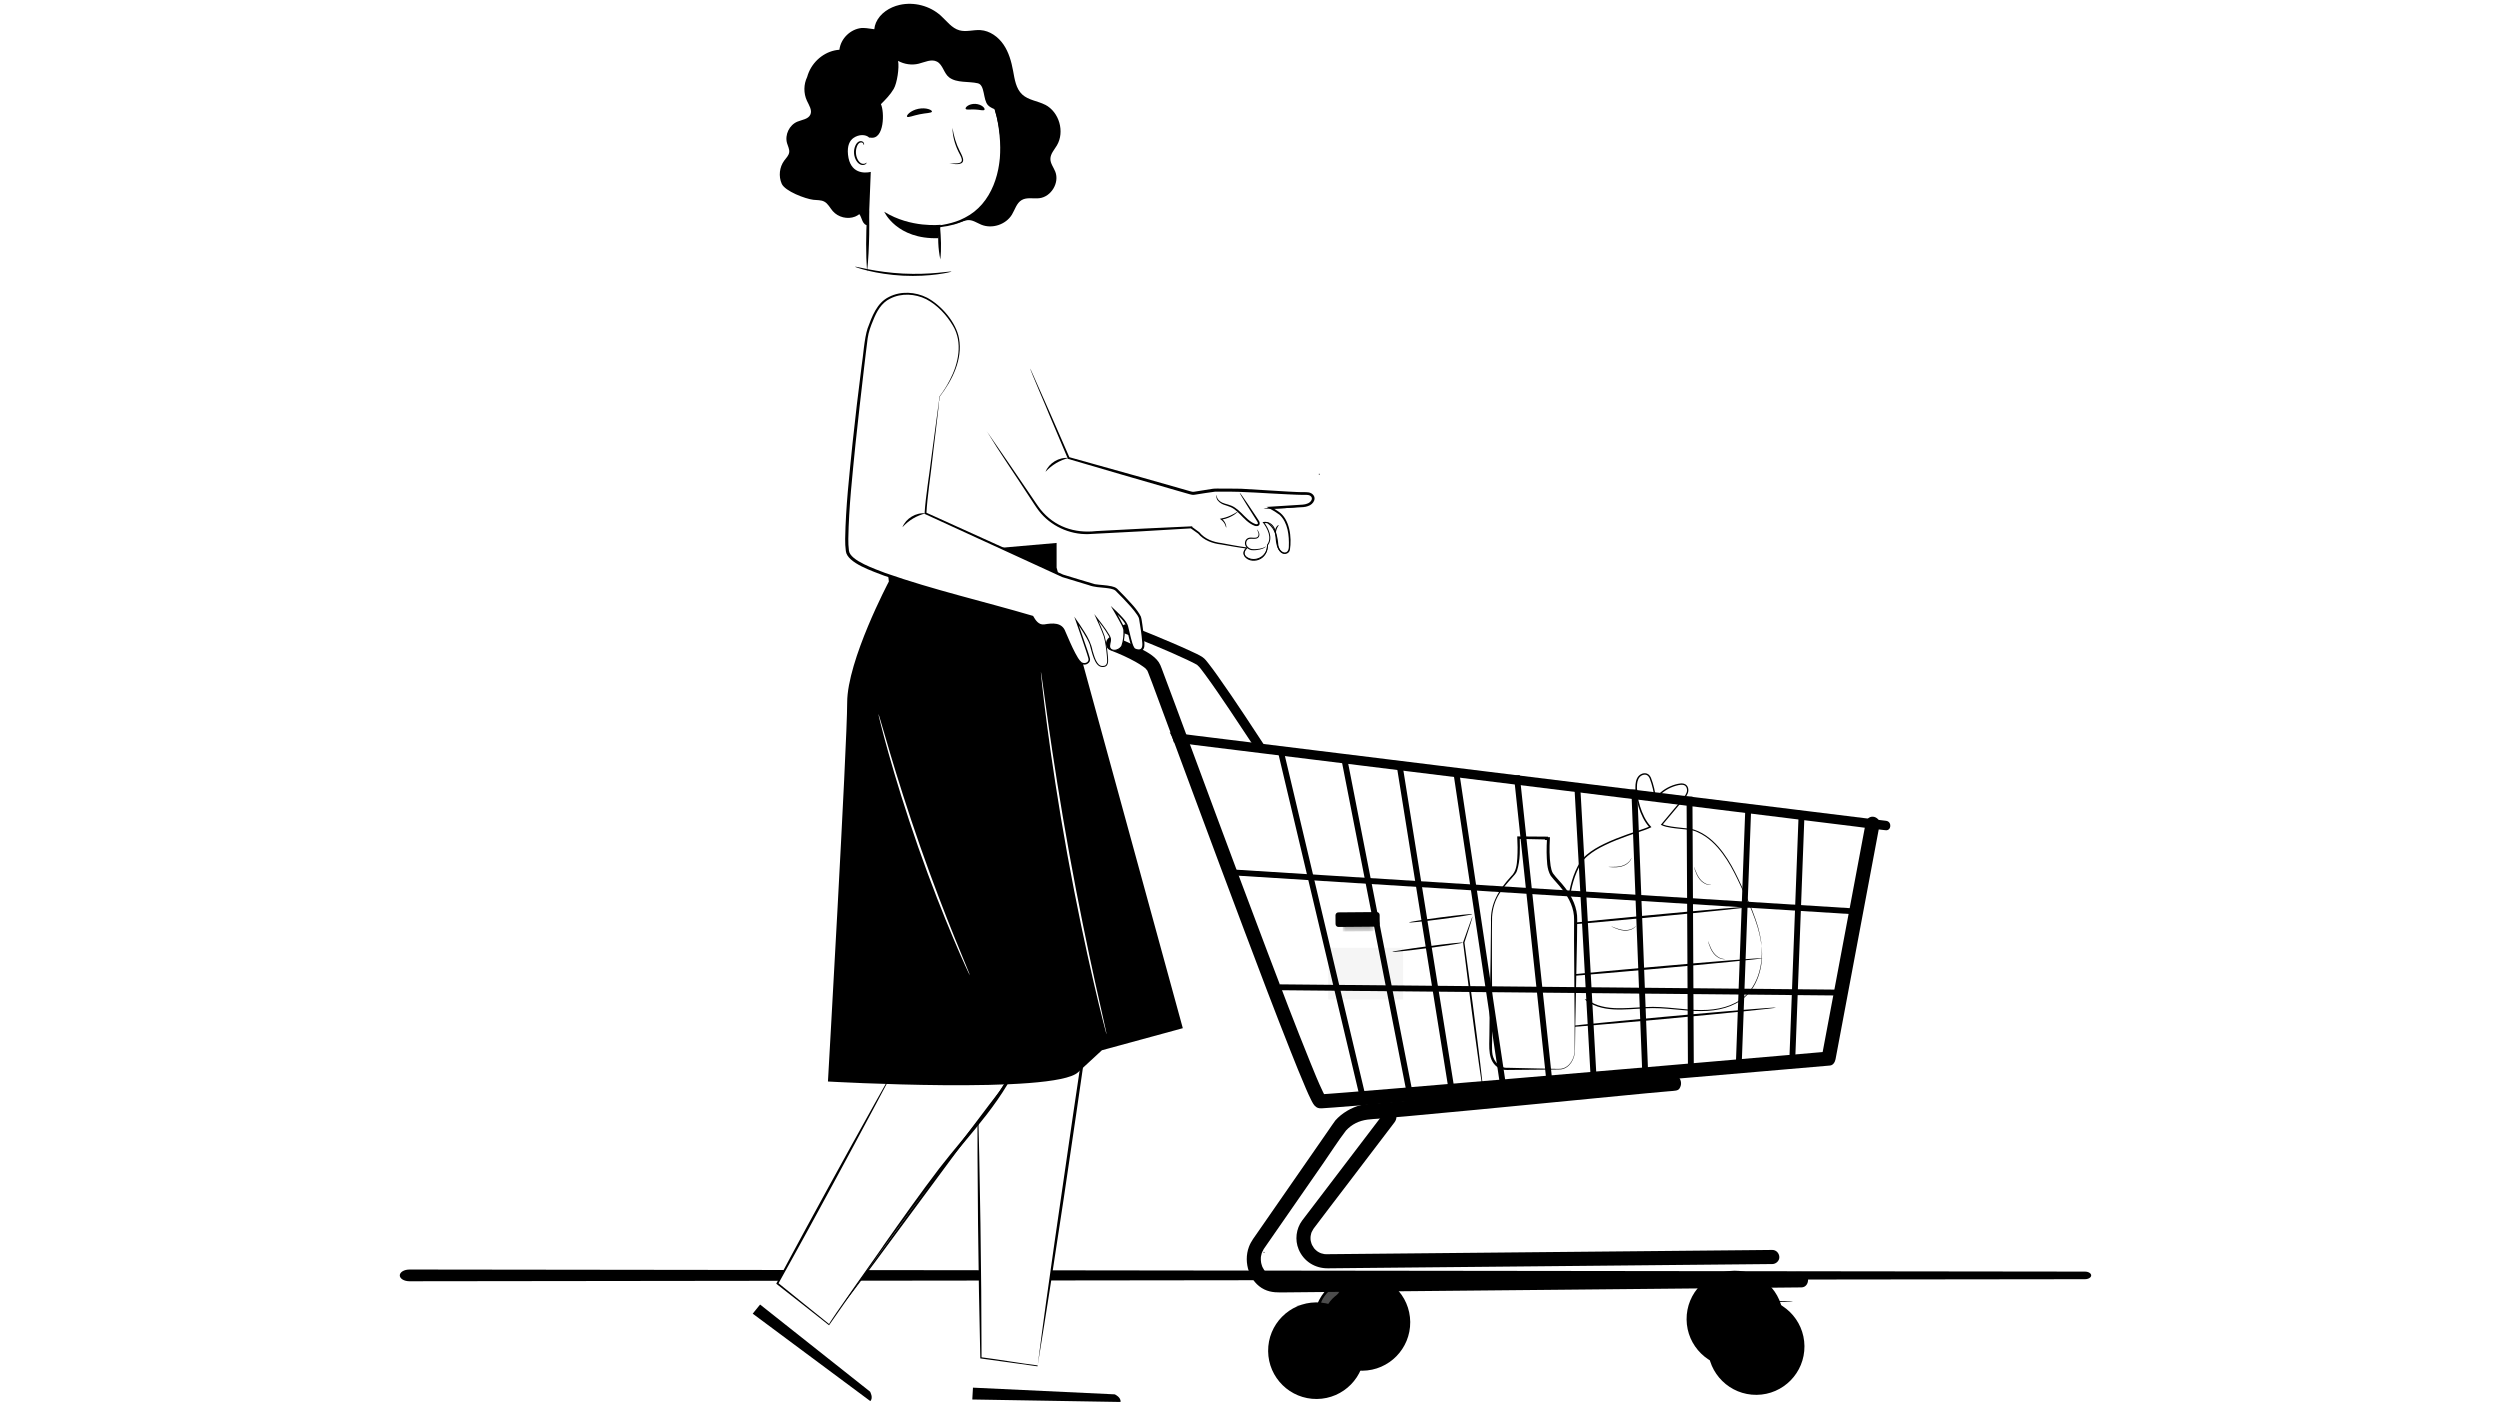 <svg width="640" height="360" viewBox="0 0 640 360" fill="none" 
xmlns="http://www.w3.org/2000/svg" 
xmlns:xlink="http://www.w3.org/1999/xlink">
<defs>
<ref id="colorOne" param="c1" default="#242C4F" />
<ref id="colorTwo" param="c2" default="#9296A7"/>
</defs>
<g clip-path="url(#clip0_5988_6400)">
<path d="M222 45V62.5L240.5 64.5V61L240 58L243.5 57.5L249 55.5L260.5 44V30L244 13.5H229L215.5 34.5V45H222Z" fill="white"/>
<path d="M104.817 325L533.744 325.53C534.631 325.53 535.344 325.966 535.344 326.504C535.344 327.038 534.631 327.474 533.744 327.474L104.817 328C103.453 328 102.344 327.332 102.344 326.504C102.344 325.673 103.453 325 104.817 325.004" fill="black"/>
<mask id="mask0_5988_6400" style="mask-type:luminance" maskUnits="userSpaceOnUse" x="102" y="-2" width="437" height="367">
<path d="M538.297 -2H102V365H538.297V-2Z" fill="white"/>
</mask>
<g mask="url(#mask0_5988_6400)">
<g opacity="0.3">
<mask id="mask1_5988_6400" style="mask-type:luminance" maskUnits="userSpaceOnUse" x="291" y="160" width="10" height="4">
<path d="M300.78 160.172H291.023V163.322H300.78V160.172Z" fill="white"/>
</mask>
<g mask="url(#mask1_5988_6400)">
<path d="M300.777 162.402C300.758 162.197 300.407 161.736 300.243 161.604C299.268 160.797 298.333 160.478 296.833 160.241C294.836 159.945 293.022 160.619 291.485 161.932C291.248 162.137 291.002 162.402 291.025 162.716C291.052 163.122 291.531 163.368 291.937 163.314C292.342 163.259 292.684 163.008 293.031 162.794C294.964 161.609 297.521 161.531 299.527 162.593C299.76 162.716 299.997 162.858 300.257 162.858C300.517 162.858 300.804 162.657 300.777 162.397" fill="white"/>
</g>
</g>
<g opacity="0.3">
<mask id="mask2_5988_6400" style="mask-type:luminance" maskUnits="userSpaceOnUse" x="290" y="163" width="2" height="3">
<path d="M291.389 163.771H290.039V165.121H291.389V163.771Z" fill="white"/>
</mask>
<g mask="url(#mask2_5988_6400)">
<path d="M291.386 164.487C291.363 164.861 291.039 165.144 290.67 165.116C290.296 165.093 290.014 164.77 290.041 164.401C290.064 164.027 290.387 163.744 290.757 163.771C291.13 163.794 291.413 164.118 291.386 164.487Z" fill="white"/>
</g>
</g>
<g opacity="0.3">
<mask id="mask3_5988_6400" style="mask-type:luminance" maskUnits="userSpaceOnUse" x="283" y="151" width="2" height="2">
<path d="M284.498 151.605H283.148V152.955H284.498V151.605Z" fill="white"/>
</mask>
<g mask="url(#mask3_5988_6400)">
<path d="M284.495 152.325C284.472 152.699 284.149 152.982 283.779 152.954C283.406 152.931 283.123 152.608 283.15 152.238C283.173 151.865 283.497 151.582 283.866 151.609C284.24 151.632 284.523 151.956 284.495 152.325Z" fill="white"/>
</g>
</g>
<path d="M361.018 338.422C361.081 345.251 355.602 350.841 348.772 350.904C341.943 350.968 336.353 345.488 336.29 338.659C336.226 331.829 341.706 326.24 348.535 326.176C355.364 326.113 360.954 331.592 361.018 338.422Z" fill="black"/>
<path d="M357.114 338.457C357.159 343.134 353.403 346.964 348.725 347.009C344.047 347.055 340.218 343.298 340.172 338.621C340.127 333.943 343.883 330.114 348.561 330.073C353.238 330.027 357.068 333.784 357.114 338.461" fill="black"/>
<path d="M340.276 319.073C340.139 319.21 340.203 322.36 340.276 324.708C340.317 326.117 341.475 327.229 342.883 327.215H343.567L343.987 338.421C344.082 340.947 346.17 342.939 348.696 342.912C350.552 342.894 352.22 341.781 352.945 340.072C354.96 335.33 358.799 326.258 358.799 326.258L358.731 319.109L340.28 319.068L340.276 319.073Z" fill="url(#colorOne)"/>
<path d="M350.808 338.521C350.818 339.711 349.865 340.687 348.675 340.696C347.485 340.709 346.509 339.752 346.5 338.562C346.486 337.372 347.444 336.397 348.634 336.383C349.824 336.369 350.799 337.327 350.808 338.517" fill="black"/>
<g opacity="0.3">
<mask id="mask4_5988_6400" style="mask-type:luminance" maskUnits="userSpaceOnUse" x="337" y="329" width="7" height="7">
<path d="M343.061 329.133H337.805V335.588H343.061V329.133Z" fill="white"/>
</mask>
<g mask="url(#mask4_5988_6400)">
<path d="M342.227 329.133C340.239 330.104 338.666 331.896 337.955 333.988C337.859 334.275 337.777 334.576 337.814 334.873C337.85 335.173 338.037 335.47 338.324 335.561C338.616 335.648 338.935 335.506 339.145 335.287C339.354 335.069 339.482 334.786 339.623 334.517C340.134 333.519 340.85 332.625 341.711 331.909C342.049 331.627 342.414 331.371 342.687 331.025C342.961 330.683 343.138 330.227 343.029 329.798C342.92 329.374 342.45 329.037 342.035 329.178" fill="white"/>
</g>
</g>
<path d="M358.097 326.965C358.097 327.042 354.824 327.138 350.789 327.179C346.75 327.216 343.481 327.184 343.477 327.106C343.477 327.029 346.745 326.933 350.785 326.892C354.819 326.856 358.093 326.887 358.097 326.965Z" fill="black"/>
<path d="M349.369 345.656C349.433 352.486 343.953 358.075 337.124 358.139C330.294 358.203 324.705 352.723 324.641 345.893C324.577 339.064 330.057 333.475 336.887 333.411C343.716 333.347 349.305 338.827 349.369 345.656Z" fill="black"/>
<path d="M345.481 345.697C345.526 350.374 341.77 354.204 337.092 354.25C332.415 354.295 328.585 350.539 328.539 345.861C328.494 341.184 332.25 337.354 336.928 337.313C341.606 337.267 345.435 341.024 345.481 345.701" fill="black"/>
<path d="M328.643 326.307C328.506 326.444 328.57 329.594 328.643 331.942C328.684 333.351 329.842 334.463 331.251 334.45H331.935L332.354 345.656C332.45 348.181 334.538 350.174 337.063 350.146C338.919 350.128 340.587 349.016 341.312 347.306C343.327 342.565 347.166 333.492 347.166 333.492L347.098 326.344L328.647 326.303L328.643 326.307Z" fill="url(#colorOne)"/>
<path d="M339.168 345.757C339.177 346.947 338.224 347.922 337.034 347.936C335.844 347.95 334.869 346.992 334.86 345.802C334.846 344.613 335.803 343.637 336.993 343.623C338.183 343.61 339.159 344.567 339.172 345.757" fill="black"/>
<path d="M346.457 334.199C346.457 334.277 343.183 334.373 339.149 334.414C335.109 334.45 331.84 334.418 331.836 334.341C331.836 334.263 335.105 334.167 339.144 334.126C343.179 334.09 346.452 334.122 346.457 334.199Z" fill="black"/>
<path d="M354.409 284.798C351.492 288.627 348.574 292.461 345.661 296.291C341.872 301.265 338.083 306.243 334.295 311.217C333.976 311.636 333.648 312.051 333.338 312.475C331.801 314.559 331.446 317.417 332.444 319.811C333.739 322.92 336.634 324.721 339.98 324.689C342.588 324.661 345.196 324.639 347.803 324.611C353.169 324.561 358.531 324.506 363.897 324.456C370.922 324.388 377.947 324.32 384.973 324.256C392.6 324.183 400.232 324.11 407.859 324.037C414.912 323.969 421.965 323.9 429.022 323.832C434.443 323.782 439.863 323.727 445.284 323.677C447.978 323.649 450.668 323.627 453.362 323.599C453.481 323.599 453.6 323.599 453.718 323.599C454.666 323.59 455.565 322.751 455.51 321.776C455.455 320.795 454.698 319.975 453.686 319.984C451.84 320.002 449.998 320.02 448.152 320.039C443.369 320.084 438.587 320.13 433.8 320.175C427.103 320.239 420.405 320.303 413.708 320.367L391.278 320.581C384.038 320.65 376.794 320.723 369.554 320.791C363.637 320.846 357.724 320.905 351.806 320.96C348.291 320.991 344.776 321.028 341.261 321.06C340.728 321.064 340.194 321.078 339.661 321.074C339.606 321.074 339.565 321.074 339.501 321.074C339.351 321.074 339.196 321.06 339.045 321.051C339.447 321.074 339.123 321.064 339.013 321.042C338.754 320.987 338.498 320.932 338.243 320.855C338.166 320.827 337.732 320.65 338.152 320.836C337.983 320.764 337.814 320.681 337.655 320.595C337.536 320.531 337.418 320.458 337.304 320.385C337.231 320.34 336.88 320.061 337.231 320.349C337.058 320.207 336.884 320.061 336.725 319.902C336.629 319.806 336.543 319.706 336.451 319.606C336.141 319.286 336.652 319.916 336.401 319.551C336.223 319.291 336.055 319.036 335.909 318.753C335.868 318.671 335.704 318.261 335.872 318.698C335.827 318.575 335.777 318.448 335.731 318.32C335.663 318.106 335.603 317.891 335.553 317.673C335.53 317.572 335.489 317.135 335.535 317.622C335.521 317.486 335.508 317.353 335.498 317.217C335.489 317.08 335.489 316.943 335.494 316.811C335.494 316.706 335.562 316.104 335.485 316.61C335.526 316.337 335.581 316.063 335.658 315.794C335.685 315.703 335.717 315.616 335.745 315.525C335.868 315.078 335.571 315.844 335.781 315.425C335.913 315.161 336.046 314.896 336.21 314.645C336.351 314.431 336.492 314.24 336.205 314.627C339.141 310.72 342.127 306.849 345.086 302.961C348.838 298.037 352.586 293.109 356.333 288.185C356.552 287.902 356.766 287.615 356.985 287.328C357.578 286.553 357.719 285.513 356.962 284.77C356.333 284.15 355.002 284.013 354.405 284.793" fill="black"/>
<path d="M456.494 337.551C456.558 344.38 451.078 349.969 444.249 350.033C437.419 350.097 431.83 344.617 431.766 337.788C431.702 330.958 437.182 325.369 444.012 325.305C450.841 325.241 456.43 330.721 456.494 337.551Z" fill="black"/>
<path d="M452.598 337.591C452.644 342.269 448.887 346.099 444.209 346.144C439.532 346.19 435.702 342.433 435.657 337.756C435.611 333.078 439.368 329.248 444.045 329.207C448.723 329.162 452.552 332.918 452.598 337.596" fill="black"/>
<path d="M435.768 318.202C435.631 318.339 435.695 321.489 435.768 323.837C435.809 325.245 436.967 326.358 438.376 326.344H439.059L439.479 337.55C439.575 340.076 441.663 342.068 444.188 342.041C446.044 342.023 447.712 340.91 448.437 339.201C450.452 334.459 454.291 325.387 454.291 325.387L454.223 318.238L435.772 318.197L435.768 318.202Z" fill="url(#colorOne)"/>
<path d="M446.285 337.65C446.294 338.84 445.341 339.816 444.151 339.825C442.961 339.838 441.986 338.881 441.977 337.691C441.963 336.501 442.92 335.526 444.11 335.512C445.3 335.498 446.276 336.456 446.29 337.645" fill="black"/>
<g opacity="0.3">
<mask id="mask5_5988_6400" style="mask-type:luminance" maskUnits="userSpaceOnUse" x="443" y="337" width="13" height="13">
<path d="M455.753 337.207H443.344V349.316H455.753V337.207Z" fill="white"/>
</mask>
<g mask="url(#mask5_5988_6400)">
<path d="M444.738 347.457C444.145 347.507 443.612 347.881 443.411 348.441C443.297 348.76 443.32 349.075 443.717 349.235C444.669 349.608 450.159 348.856 453.281 344.753C455.844 341.389 456.044 337.623 455.538 337.331C455.032 337.039 454.294 337.331 454.061 337.577C453.824 337.823 453.984 341.885 450.747 344.762C448.362 346.882 445.9 347.361 444.742 347.461" fill="white"/>
</g>
</g>
<path d="M453.574 326.094C453.574 326.171 450.3 326.267 446.266 326.308C442.226 326.345 438.958 326.313 438.953 326.235C438.953 326.158 442.222 326.062 446.261 326.021C450.296 325.984 453.569 326.016 453.574 326.094Z" fill="black"/>
<path d="M323.531 320.726C323.581 320.663 323.645 320.581 323.645 320.576C323.645 320.576 323.645 320.576 323.64 320.576C323.604 320.622 323.572 320.667 323.536 320.713V320.717" fill="black"/>
<path d="M323.536 320.727C323.536 320.727 323.505 320.749 323.505 320.699C323.473 320.645 323.477 320.563 323.527 320.495L323.541 320.476L323.559 320.463L323.573 320.454L323.718 320.699C323.718 320.699 323.718 320.699 323.714 320.704L323.7 320.713C323.7 320.713 323.686 320.722 323.673 320.731C323.655 320.74 323.636 320.749 323.618 320.758C323.582 320.772 323.555 320.772 323.541 320.772C323.505 320.767 323.514 320.749 323.541 320.717C323.564 320.686 323.595 320.636 323.605 320.577C323.605 320.549 323.605 320.517 323.595 320.495C323.591 320.481 323.586 320.472 323.586 320.467C323.586 320.463 323.586 320.458 323.586 320.458V320.449L323.732 320.695H323.736L323.768 320.663C323.718 320.727 323.641 320.754 323.582 320.736C323.582 320.69 323.545 320.704 323.545 320.717" fill="black"/>
<path d="M344.565 289.435C342.537 292.075 340.727 294.947 338.821 297.691C335.429 302.579 332.037 307.466 328.65 312.353C327.369 314.2 326.088 316.046 324.807 317.892C324.456 318.398 324.105 318.9 323.758 319.406C323.717 319.465 323.676 319.524 323.635 319.584C323.608 319.607 323.567 319.67 323.53 319.734C323.526 319.743 323.517 319.752 323.512 319.762C323.503 319.78 323.476 319.803 323.471 319.821C323.471 319.821 323.494 319.784 323.526 319.739C323.489 319.807 323.453 319.875 323.444 319.898C323.334 320.085 323.243 320.277 323.147 320.473C323.115 320.537 323.074 320.637 323.056 320.678C323.029 320.76 323.001 320.842 322.979 320.924C322.915 321.152 322.86 321.38 322.819 321.612C322.805 321.685 322.796 321.758 322.783 321.831C322.783 321.84 322.783 321.85 322.783 321.863C322.773 322.096 322.764 322.324 322.773 322.556C322.778 322.684 322.883 323.4 322.796 322.966C322.837 323.163 322.869 323.354 322.919 323.55C322.974 323.764 323.042 323.969 323.111 324.179C323.111 324.184 323.111 324.188 323.115 324.193C323.152 324.266 323.184 324.343 323.22 324.421C323.343 324.672 323.489 324.904 323.63 325.146C323.653 325.187 323.667 325.21 323.676 325.223C323.694 325.241 323.731 325.278 323.785 325.342C323.909 325.488 324.036 325.634 324.168 325.766C324.228 325.825 324.579 326.112 324.492 326.058C324.665 326.181 324.834 326.299 325.016 326.409C325.089 326.45 325.363 326.582 325.349 326.582C325.522 326.65 325.696 326.709 325.874 326.76C325.933 326.778 326.348 326.855 326.334 326.864C326.749 326.905 327.168 326.892 327.583 326.887C329.375 326.869 331.167 326.851 332.963 326.837C336.277 326.805 339.587 326.773 342.901 326.741C347.378 326.696 351.851 326.655 356.328 326.614C361.612 326.564 366.895 326.513 372.175 326.463C377.887 326.409 383.595 326.354 389.308 326.299C395.161 326.244 401.011 326.185 406.86 326.13C412.403 326.076 417.952 326.026 423.496 325.971C428.447 325.925 433.398 325.875 438.349 325.83C442.324 325.793 446.304 325.752 450.28 325.716C452.928 325.688 455.577 325.665 458.221 325.638C459.183 325.629 460.145 325.62 461.107 325.611C463.437 325.588 463.473 329.554 461.144 329.577C460.907 329.577 460.665 329.582 460.428 329.582C458.573 329.6 456.722 329.618 454.866 329.636C451.479 329.668 448.096 329.7 444.709 329.737C440.136 329.782 435.563 329.823 430.986 329.869L414.906 330.024C409.112 330.079 403.317 330.138 397.518 330.193C391.628 330.247 385.738 330.306 379.848 330.361C374.254 330.416 368.664 330.471 363.07 330.521C358.16 330.566 353.25 330.616 348.345 330.662C344.461 330.699 340.581 330.735 336.697 330.776C334.198 330.799 331.7 330.826 329.202 330.849C327.287 330.867 325.472 330.981 323.653 330.092C319.919 328.278 318.196 323.263 319.733 319.173C320.257 317.778 321.196 316.598 322.026 315.399C324.975 311.145 327.93 306.887 330.879 302.633C333.943 298.216 337.007 293.798 340.07 289.385C340.658 288.537 341.228 287.671 341.839 286.845C343.517 284.935 346.052 283.472 348.404 282.906C349.589 282.624 350.82 282.596 352.029 282.501C357.116 282.09 362.2 281.621 367.283 281.147C373.889 280.531 380.495 279.898 387.101 279.255C393.675 278.616 400.249 277.978 406.819 277.335C411.884 276.843 416.953 276.346 422.018 275.872C423.523 275.731 425.027 275.589 426.536 275.466C427.412 275.393 428.305 275.225 429.167 275.439C430.124 275.676 430.553 277.066 430.257 277.978C429.901 279.072 429.486 279.173 428.26 279.282C427.9 279.309 427.535 279.337 427.175 279.369C423.441 279.683 419.712 280.053 415.982 280.413C410.028 280.987 404.079 281.571 398.125 282.15C391.414 282.802 384.698 283.454 377.988 284.096C371.979 284.671 365.97 285.241 359.957 285.779C357.682 285.984 355.402 286.18 353.123 286.367C352.092 286.449 351.053 286.485 350.032 286.627C347.916 286.923 346.07 287.789 344.547 289.449" fill="black"/>
<path d="M461.94 344.6C462.003 351.429 456.523 357.018 449.694 357.082C442.865 357.146 437.275 351.666 437.211 344.837C437.148 338.007 442.628 332.418 449.457 332.354C456.286 332.29 461.876 337.77 461.94 344.6Z" fill="black"/>
<path d="M458.043 344.634C458.089 349.312 454.332 353.142 449.655 353.187C444.977 353.233 441.148 349.476 441.102 344.799C441.056 340.121 444.813 336.291 449.491 336.25C454.168 336.205 457.998 339.961 458.043 344.639" fill="black"/>
<path d="M441.205 325.245C441.069 325.382 441.132 328.532 441.205 330.88C441.246 332.288 442.404 333.401 443.813 333.387H444.497L444.916 344.593C445.012 347.119 447.1 349.111 449.626 349.084C451.481 349.066 453.15 347.953 453.875 346.244C455.89 341.502 459.729 332.43 459.729 332.43L459.66 325.281L441.21 325.24L441.205 325.245Z" fill="url(#colorOne)"/>
<path d="M451.73 344.693C451.739 345.883 450.787 346.859 449.597 346.868C448.407 346.881 447.431 345.924 447.422 344.734C447.408 343.544 448.366 342.569 449.556 342.555C450.746 342.541 451.721 343.499 451.735 344.688" fill="black"/>
<path d="M459.019 333.137C459.019 333.214 455.746 333.31 451.711 333.351C447.672 333.388 444.398 333.356 444.398 333.278C444.398 333.201 447.667 333.105 451.707 333.064C455.741 333.027 459.015 333.059 459.019 333.137Z" fill="black"/>
<path d="M337.664 121.5C337.714 121.436 337.778 121.354 337.778 121.35C337.778 121.35 337.778 121.35 337.773 121.35C337.737 121.395 337.705 121.441 337.669 121.486V121.491" fill="black"/>
<path d="M337.661 121.497C337.661 121.497 337.63 121.52 337.63 121.47C337.598 121.416 337.602 121.334 337.652 121.266L337.666 121.252L337.684 121.238L337.698 121.229L337.843 121.475C337.843 121.475 337.843 121.475 337.839 121.479L337.825 121.488C337.825 121.488 337.811 121.497 337.798 121.506C337.78 121.52 337.761 121.525 337.743 121.534C337.707 121.547 337.68 121.547 337.666 121.547C337.63 121.543 337.639 121.525 337.666 121.493C337.689 121.461 337.72 121.411 337.73 121.352C337.73 121.325 337.73 121.293 337.72 121.27C337.716 121.256 337.711 121.247 337.711 121.243C337.711 121.238 337.711 121.234 337.711 121.234V121.225L337.857 121.47H337.861L337.893 121.438C337.843 121.502 337.766 121.529 337.707 121.511C337.707 121.466 337.67 121.479 337.67 121.493" fill="black"/>
<path d="M364.801 246.037L353.527 238.847C353.048 238.542 352.496 238.382 351.931 238.387L343.57 238.455C342.64 238.464 341.764 238.916 341.222 239.672L335.395 247.765C335.031 248.271 334.839 248.877 334.844 249.497L335.067 276.701C335.081 278.315 336.398 279.614 338.017 279.6L363.488 279.39C365.102 279.377 366.401 278.059 366.388 276.441L366.16 248.471C366.151 247.482 365.64 246.561 364.806 246.028M361.601 250.372C360.962 251.375 359.631 251.672 358.628 251.033L351.461 246.465C350.458 245.827 350.162 244.496 350.805 243.493C351.443 242.49 352.774 242.194 353.777 242.836L360.944 247.405C361.947 248.043 362.243 249.374 361.605 250.377" fill="url(#colorOne)"/>
<path d="M351.624 235.609L343.719 235.674L343.742 238.455L351.647 238.39L351.624 235.609Z" fill="url(#colorOne)"/>
<g opacity="0.3">
<mask id="mask6_5988_6400" style="mask-type:luminance" maskUnits="userSpaceOnUse" x="343" y="235" width="9" height="4">
<path d="M351.639 235.611H343.711V238.456H351.639V235.611Z" fill="white"/>
</mask>
<g mask="url(#mask6_5988_6400)">
<path d="M351.624 235.609L343.719 235.674L343.742 238.455L351.647 238.39L351.624 235.609Z" fill="black"/>
</g>
</g>
<path d="M352.473 237.22L342.649 237.302C342.238 237.302 341.906 236.979 341.901 236.568L341.883 234.316C341.883 233.906 342.207 233.573 342.617 233.568L352.441 233.486C352.852 233.486 353.185 233.81 353.189 234.22L353.207 236.472C353.207 236.883 352.879 237.216 352.473 237.22Z" fill="black"/>
<path d="M359.197 242.645H340.031V255.861H359.197V242.645Z" fill="#F5F5F5"/>
<path d="M409.964 235.095C412.905 237.712 416.123 238.97 419.046 237.908C419.629 237.693 419.917 237.146 420.45 236.891C420.737 236.795 421.147 236.859 421.508 236.859C421.699 236.854 421.886 236.836 422.032 236.772C424.945 235.405 426.65 232.318 426.969 228.188C427.402 222.407 424.576 217.538 420.66 217.301C420.099 217.264 419.593 217.274 419.11 217.333C418.521 217.41 417.97 217.556 417.4 217.807C416.397 218.235 415.348 218.979 414.004 220.15C413.962 220.191 413.912 220.232 413.867 220.273C410.73 220.2 408.597 221.062 406.923 222.881C404.275 225.785 405.633 231.251 409.964 235.099" fill="url(#colorTwo)"/>
<path d="M414.865 221.864C414.865 221.864 413.333 220.141 411.742 217.743L413.534 217.178C413.534 217.178 413.438 219.339 415.731 221.618L414.87 221.86L414.865 221.864Z" fill="url(#colorOne)"/>
<path d="M417.683 219.555C417.683 219.555 417.669 219.655 417.61 219.819C417.55 219.983 417.432 220.216 417.24 220.471C416.867 220.982 416.132 221.533 415.193 221.798C414.259 222.058 413.374 222.039 412.75 222.012C412.435 221.998 412.184 221.976 412.011 221.962C411.838 221.944 411.742 221.93 411.742 221.921C411.742 221.912 411.838 221.907 412.016 221.912C412.216 221.912 412.467 221.916 412.754 221.921C413.374 221.921 414.245 221.921 415.161 221.675C416.073 221.419 416.789 220.9 417.172 220.416C417.564 219.938 417.655 219.546 417.683 219.559" fill="black"/>
<g opacity="0.1">
<mask id="mask7_5988_6400" style="mask-type:luminance" maskUnits="userSpaceOnUse" x="406" y="222" width="10" height="11">
<path d="M415.072 222.18H406.523V232.355H415.072V222.18Z" fill="white"/>
</mask>
<g mask="url(#mask7_5988_6400)">
<path d="M414.186 222.741C410.388 222.581 410.52 221.852 408.811 222.362C407.78 222.686 407.046 223.653 406.745 224.692C406.44 225.731 406.504 226.835 406.618 227.911C406.714 228.8 407.142 229.775 407.516 230.591C407.89 231.403 408.56 231.918 409.385 232.264C409.818 232.447 410.972 232.424 411.491 231.699C412.034 230.938 411.893 229.898 411.656 228.996C411.418 228.093 411.108 227.136 411.387 226.247C411.569 225.668 411.988 225.18 412.49 224.838C412.991 224.491 413.57 224.282 414.158 224.122C414.368 224.063 414.587 224.013 414.769 223.89C414.952 223.766 415.093 223.557 415.07 223.343C415.029 222.964 414.569 222.768 414.19 222.75" fill="white"/>
</g>
</g>
<path d="M413.527 217.169C413.573 217.32 413.213 217.566 412.725 217.716C412.233 217.867 411.799 217.871 411.754 217.716C411.708 217.566 412.068 217.32 412.556 217.169C413.049 217.019 413.482 217.014 413.527 217.169Z" fill="url(#colorTwo)"/>
<path d="M408.635 222.646C408.69 222.737 408.458 222.988 408.116 223.206C407.769 223.425 407.445 223.53 407.391 223.443C407.336 223.352 407.569 223.106 407.911 222.883C408.252 222.664 408.581 222.559 408.635 222.646Z" fill="white"/>
<path d="M406.186 248.864C408.032 252.343 410.604 254.645 413.717 254.668C414.337 254.668 414.798 254.258 415.391 254.203C415.696 254.212 416.052 254.413 416.394 254.54C416.576 254.604 416.754 254.65 416.913 254.641C420.118 254.376 422.794 252.078 424.536 248.317C426.961 243.052 426.008 237.499 422.421 235.912C421.91 235.684 421.427 235.516 420.953 235.402C420.374 235.269 419.808 235.21 419.184 235.251C418.094 235.306 416.854 235.634 415.181 236.263C415.126 236.286 415.062 236.309 415.008 236.332C412.094 235.169 409.792 235.233 407.59 236.354C404.093 238.155 403.464 243.754 406.177 248.864" fill="url(#colorTwo)"/>
<path d="M415.397 238.174C415.397 238.174 414.563 236.022 413.906 233.223L415.78 233.318C415.78 233.318 414.937 235.311 416.291 238.247L415.397 238.174Z" fill="url(#colorOne)"/>
<path d="M418.848 236.993C418.848 236.993 418.803 237.08 418.689 237.216C418.575 237.353 418.383 237.526 418.119 237.7C417.59 238.046 416.706 238.31 415.739 238.228C414.773 238.146 413.952 237.818 413.373 237.576C413.086 237.453 412.853 237.349 412.698 237.271C412.543 237.194 412.457 237.148 412.461 237.139C412.461 237.13 412.557 237.162 412.721 237.225C412.908 237.298 413.14 237.39 413.409 237.494C413.993 237.713 414.809 238.019 415.753 238.101C416.696 238.178 417.549 237.941 418.078 237.622C418.611 237.307 418.835 236.975 418.857 236.993" fill="black"/>
<g opacity="0.1">
<mask id="mask8_5988_6400" style="mask-type:luminance" maskUnits="userSpaceOnUse" x="405" y="236" width="11" height="11">
<path d="M415.11 236.527H405.422V246.452H415.11V236.527Z" fill="white"/>
</mask>
<g mask="url(#mask8_5988_6400)">
<path d="M414.471 238.762C410.969 237.285 411.348 236.651 409.565 236.533C408.485 236.478 407.464 237.13 406.816 237.996C406.169 238.862 405.841 239.92 405.576 240.968C405.357 241.835 405.417 242.901 405.48 243.795C405.544 244.689 405.996 245.404 406.648 246.015C406.989 246.339 408.075 246.717 408.818 246.216C409.593 245.696 409.825 244.666 409.916 243.74C410.008 242.81 410.053 241.807 410.623 241.069C410.997 240.59 411.558 240.28 412.15 240.134C412.738 239.988 413.358 239.988 413.965 240.043C414.184 240.061 414.407 240.089 414.621 240.038C414.836 239.988 415.041 239.842 415.095 239.628C415.187 239.259 414.826 238.917 414.475 238.766" fill="white"/>
</g>
</g>
<path d="M415.778 233.309C415.768 233.468 415.344 233.569 414.834 233.541C414.323 233.514 413.913 233.363 413.922 233.204C413.931 233.044 414.355 232.944 414.866 232.971C415.376 232.999 415.787 233.149 415.778 233.309Z" fill="url(#colorTwo)"/>
<path d="M409.306 236.737C409.329 236.842 409.023 236.993 408.622 237.079C408.221 237.166 407.883 237.152 407.861 237.047C407.838 236.942 408.143 236.792 408.544 236.705C408.946 236.619 409.283 236.632 409.306 236.737Z" fill="white"/>
<path d="M420.777 225.204C419.459 228.915 419.495 232.366 421.579 234.678C421.998 235.138 422.614 235.197 423.052 235.598C423.248 235.831 423.343 236.232 423.48 236.565C423.558 236.743 423.644 236.907 423.758 237.016C426.12 239.205 429.616 239.624 433.569 238.37C439.09 236.601 442.541 232.156 441.288 228.436C441.11 227.903 440.909 227.438 440.677 227.009C440.385 226.494 440.043 226.038 439.592 225.605C438.817 224.835 437.736 224.142 436.14 223.339C436.086 223.316 436.031 223.285 435.976 223.257C434.864 220.326 433.268 218.666 430.952 217.805C427.264 216.441 422.71 219.751 420.772 225.208" fill="url(#colorTwo)"/>
<path d="M434.88 224.778C434.88 224.778 435.901 222.709 437.524 220.338L438.718 221.788C438.718 221.788 436.68 222.508 435.427 225.49L434.875 224.783L434.88 224.778Z" fill="url(#colorOne)"/>
<path d="M438.08 226.525C438.08 226.525 437.985 226.552 437.807 226.556C437.629 226.566 437.374 226.543 437.064 226.461C436.448 226.301 435.66 225.832 435.067 225.061C434.479 224.291 434.16 223.465 433.95 222.877C433.845 222.581 433.768 222.339 433.722 222.171C433.672 222.002 433.649 221.911 433.658 221.906C433.667 221.906 433.704 221.993 433.768 222.157C433.841 222.344 433.932 222.576 434.037 222.845C434.269 223.42 434.593 224.231 435.167 224.979C435.746 225.727 436.498 226.196 437.087 226.37C437.679 226.552 438.076 226.493 438.076 226.52" fill="black"/>
<g opacity="0.1">
<mask id="mask9_5988_6400" style="mask-type:luminance" maskUnits="userSpaceOnUse" x="423" y="218" width="11" height="8">
<path d="M433.861 218.295H423.156V225.576H433.861V218.295Z" fill="white"/>
</mask>
<g mask="url(#mask9_5988_6400)">
<path d="M433.788 224.482C432.511 220.903 433.236 220.752 432.119 219.357C431.431 218.523 430.259 218.208 429.183 218.318C428.107 218.427 427.104 218.897 426.152 219.407C425.363 219.831 424.62 220.593 424.004 221.245C423.389 221.897 423.165 222.713 423.156 223.606C423.152 224.076 423.603 225.134 424.474 225.343C425.381 225.562 426.293 225.038 427.045 224.482C427.793 223.921 428.563 223.278 429.493 223.201C430.1 223.15 430.706 223.36 431.212 223.693C431.718 224.03 432.133 224.486 432.502 224.969C432.634 225.143 432.767 225.325 432.949 225.448C433.131 225.571 433.378 225.626 433.569 225.521C433.902 225.339 433.916 224.842 433.788 224.482Z" fill="white"/>
</g>
</g>
<path d="M438.713 221.78C438.59 221.88 438.23 221.638 437.902 221.242C437.578 220.845 437.409 220.439 437.533 220.339C437.656 220.239 438.016 220.48 438.344 220.877C438.668 221.274 438.832 221.679 438.713 221.775" fill="url(#colorTwo)"/>
<path d="M431.804 219.309C431.744 219.395 431.421 219.272 431.088 219.035C430.755 218.798 430.536 218.538 430.596 218.452C430.655 218.365 430.979 218.488 431.311 218.725C431.644 218.962 431.863 219.222 431.804 219.309Z" fill="white"/>
<path d="M424.355 244.21C423.037 247.921 423.074 251.372 425.157 253.683C425.577 254.144 426.192 254.203 426.63 254.604C426.826 254.837 426.921 255.238 427.058 255.571C427.136 255.749 427.222 255.913 427.336 256.022C429.698 258.21 433.195 258.63 437.147 257.376C442.668 255.607 446.119 251.162 444.87 247.442C444.692 246.909 444.492 246.444 444.259 246.015C443.968 245.5 443.626 245.044 443.174 244.611C442.399 243.84 441.319 243.148 439.723 242.345C439.668 242.322 439.614 242.29 439.559 242.263C438.447 239.332 436.851 237.672 434.535 236.81C430.847 235.447 426.292 238.757 424.355 244.214" fill="url(#colorTwo)"/>
<path d="M438.466 243.784C438.466 243.784 439.487 241.714 441.11 239.344L442.304 240.794C442.304 240.794 440.266 241.514 439.013 244.495L438.461 243.789L438.466 243.784Z" fill="url(#colorOne)"/>
<path d="M441.666 245.526C441.666 245.526 441.571 245.554 441.393 245.558C441.215 245.568 440.96 245.545 440.65 245.463C440.034 245.303 439.246 244.833 438.653 244.063C438.065 243.293 437.746 242.467 437.536 241.879C437.431 241.583 437.354 241.341 437.308 241.173C437.258 241.004 437.235 240.913 437.244 240.908C437.253 240.908 437.29 240.995 437.354 241.159C437.427 241.346 437.518 241.578 437.623 241.847C437.855 242.422 438.179 243.233 438.753 243.981C439.332 244.729 440.084 245.198 440.673 245.371C441.265 245.554 441.662 245.495 441.662 245.522" fill="black"/>
<g opacity="0.1">
<mask id="mask10_5988_6400" style="mask-type:luminance" maskUnits="userSpaceOnUse" x="426" y="237" width="12" height="8">
<path d="M437.47 237.301H426.766V244.582H437.47V237.301Z" fill="white"/>
</mask>
<g mask="url(#mask10_5988_6400)">
<path d="M437.397 243.484C436.121 239.905 436.846 239.754 435.729 238.359C435.04 237.525 433.869 237.21 432.793 237.32C431.717 237.429 430.714 237.899 429.761 238.409C428.972 238.833 428.229 239.595 427.614 240.247C426.998 240.899 426.775 241.715 426.766 242.608C426.761 243.078 427.212 244.136 428.083 244.345C428.99 244.564 429.902 244.04 430.655 243.484C431.402 242.923 432.173 242.28 433.103 242.203C433.709 242.152 434.315 242.362 434.821 242.695C435.327 243.032 435.742 243.488 436.112 243.971C436.244 244.145 436.376 244.327 436.558 244.45C436.741 244.573 436.987 244.628 437.178 244.523C437.511 244.341 437.525 243.844 437.397 243.484Z" fill="white"/>
</g>
</g>
<path d="M442.315 240.782C442.192 240.882 441.832 240.64 441.503 240.244C441.18 239.847 441.011 239.441 441.134 239.341C441.257 239.241 441.617 239.482 441.946 239.879C442.269 240.276 442.433 240.681 442.315 240.777" fill="url(#colorTwo)"/>
<path d="M435.413 238.311C435.354 238.397 435.03 238.274 434.697 238.037C434.365 237.8 434.146 237.54 434.205 237.454C434.269 237.367 434.588 237.49 434.921 237.727C435.254 237.964 435.472 238.224 435.413 238.311Z" fill="white"/>
<path d="M450.957 242.112C450.957 242.112 451.076 242.814 451.09 244.159C451.085 245.5 450.989 247.524 450.141 249.958C449.708 251.162 449.102 252.479 448.135 253.715C447.183 254.959 445.883 256.117 444.251 256.961C442.633 257.813 440.723 258.365 438.676 258.634C436.619 258.908 434.422 258.88 432.142 258.707C429.858 258.543 427.483 258.242 424.998 258.119C422.514 257.973 419.938 258.201 417.253 258.36C414.581 258.497 411.718 258.588 408.946 257.663C407.574 257.189 406.261 256.441 405.181 255.402C404.095 254.367 403.243 253.081 402.614 251.691C401.328 248.891 401.023 245.709 400.973 242.554C400.954 239.386 400.927 236.158 401.159 232.866C401.406 229.589 401.939 226.215 403.289 223.056C403.64 222.271 404 221.496 404.465 220.758C404.943 220.015 405.545 219.367 406.211 218.802C407.547 217.671 409.074 216.796 410.647 216.035C412.571 215.095 414.549 214.33 416.523 213.627C417.513 213.286 418.502 212.948 419.482 212.611C420.453 212.273 421.47 211.963 422.336 211.535L422.295 211.836C420.905 210.318 420.075 208.444 419.478 206.57C418.908 204.683 418.552 202.731 418.693 200.771C418.744 200.283 418.839 199.786 419.054 199.326C419.263 198.87 419.614 198.446 420.075 198.204C420.522 197.963 421.078 197.858 421.593 198.031C422.117 198.209 422.45 198.679 422.646 199.116C423.339 200.899 423.736 202.713 423.941 204.537L423.613 204.446C424.793 202.873 426.43 201.697 428.213 201.049C428.659 200.89 429.115 200.753 429.576 200.662C430.036 200.566 430.529 200.498 431.026 200.616C431.527 200.721 431.965 201.131 432.115 201.615C432.279 202.093 432.247 202.608 432.079 203.06C431.732 203.972 431.053 204.601 430.51 205.289C429.94 205.968 429.38 206.639 428.819 207.3C427.702 208.626 426.612 209.93 425.541 211.202L425.495 210.956C426.198 211.302 427.018 211.453 427.807 211.585C428.6 211.713 429.398 211.799 430.182 211.886C430.971 211.973 431.75 212.041 432.521 212.146C432.904 212.201 433.296 212.26 433.674 212.383C434.044 212.506 434.399 212.643 434.75 212.798C437.549 214.065 439.61 216.222 441.192 218.373C442.788 220.544 443.946 222.787 444.949 224.87C445.943 226.963 446.8 228.9 447.575 230.651C449.125 234.152 450.064 237.024 450.488 239.026C450.93 241.023 450.957 242.117 450.957 242.117C450.957 242.117 450.907 241.848 450.839 241.328C450.757 240.808 450.634 240.038 450.397 239.044C449.945 237.056 448.983 234.211 447.411 230.724C446.626 228.982 445.751 227.049 444.748 224.966C443.736 222.896 442.573 220.671 440.982 218.528C439.405 216.404 437.367 214.289 434.632 213.067C433.287 212.378 431.732 212.383 430.155 212.191C429.366 212.109 428.568 212.023 427.761 211.895C426.959 211.758 426.134 211.622 425.345 211.234L425.167 211.147L425.299 210.988C426.366 209.711 427.456 208.407 428.568 207.076C429.124 206.411 429.685 205.74 430.255 205.061C430.807 204.373 431.468 203.734 431.76 202.937C432.065 202.175 431.801 201.118 430.948 200.949C430.547 200.853 430.095 200.903 429.658 200.999C429.211 201.09 428.773 201.222 428.345 201.377C426.626 202.007 425.049 203.142 423.913 204.66L423.635 205.029L423.585 204.569C423.38 202.786 422.974 200.967 422.313 199.262C422.135 198.861 421.862 198.505 421.479 198.378C421.096 198.245 420.645 198.323 420.266 198.524C419.487 198.934 419.158 199.887 419.085 200.794C418.953 202.663 419.295 204.596 419.861 206.443C420.444 208.28 421.269 210.117 422.591 211.553L422.769 211.745L422.555 211.854C421.584 212.342 420.608 212.625 419.623 212.971C418.643 213.308 417.659 213.646 416.669 213.988C414.704 214.69 412.735 215.451 410.834 216.381C409.275 217.133 407.77 218 406.48 219.094C405.832 219.641 405.258 220.261 404.811 220.954C404.364 221.66 404.004 222.435 403.662 223.201C402.336 226.302 401.802 229.634 401.556 232.889C401.324 236.154 401.346 239.39 401.36 242.541C401.406 245.677 401.711 248.805 402.956 251.536C403.567 252.894 404.396 254.139 405.436 255.142C406.475 256.145 407.743 256.87 409.069 257.335C411.759 258.242 414.586 258.164 417.248 258.032C419.92 257.882 422.528 257.658 425.03 257.813C427.529 257.946 429.904 258.256 432.179 258.429C434.449 258.607 436.624 258.648 438.657 258.383C440.686 258.128 442.569 257.595 444.165 256.765C445.769 255.949 447.055 254.818 447.999 253.601C448.961 252.388 449.572 251.093 450.009 249.908C450.866 247.505 450.989 245.495 451.021 244.159C451.026 243.489 451.012 242.974 450.989 242.632C450.971 242.29 450.971 242.112 450.971 242.112" fill="black"/>
<path d="M458.934 257.087L401.336 262.471L402.539 275.339L460.137 269.956L458.934 257.087Z" fill="url(#colorOne)"/>
<path d="M411.091 268.034L413.74 271.457C413.079 271.918 412.299 272.196 411.488 272.273C409.021 272.506 406.815 270.778 406.596 268.453C406.377 266.128 408.228 264.026 410.694 263.794C413.161 263.566 415.367 265.289 415.586 267.614L411.091 268.034Z" fill="white"/>
<path d="M443.812 266.739L419.691 268.991C418.847 269.068 418.1 268.448 418.022 267.605C417.945 266.762 418.565 266.014 419.408 265.936L443.53 263.684C444.373 263.607 445.121 264.227 445.198 265.07C445.276 265.914 444.656 266.661 443.812 266.739Z" fill="white"/>
<g style="mix-blend-mode:multiply" opacity="0.33">
<mask id="mask11_5988_6400" style="mask-type:luminance" maskUnits="userSpaceOnUse" x="448" y="257" width="13" height="14">
<path d="M460.112 257.125H448.469V270.971H460.112V257.125Z" fill="white"/>
</mask>
<g mask="url(#mask11_5988_6400)">
<path d="M458.925 257.092L448.484 258.068L449.687 270.937L460.127 269.961L458.925 257.092Z" fill="url(#colorOne)"/>
</g>
</g>
<path d="M453.458 244.931L395.859 250.314L397.062 263.183L454.66 257.799L453.458 244.931Z" fill="url(#colorTwo)"/>
<path d="M405.606 255.87L408.255 259.294C407.594 259.754 406.815 260.033 406.003 260.11C403.537 260.343 401.33 258.615 401.111 256.29C400.892 253.965 402.743 251.863 405.21 251.63C407.676 251.398 409.883 253.126 410.102 255.451L405.606 255.87Z" fill="white"/>
<path d="M438.328 254.577L414.206 256.829C413.363 256.906 412.615 256.286 412.538 255.443C412.46 254.599 413.08 253.852 413.924 253.774L438.045 251.522C438.889 251.445 439.637 252.065 439.714 252.908C439.792 253.752 439.172 254.499 438.328 254.577Z" fill="white"/>
<path d="M453.448 244.932L443.008 245.908L444.211 258.777L454.651 257.801L453.448 244.932Z" fill="url(#colorOne)"/>
<path d="M454.646 257.95C454.66 258.105 441.794 259.413 425.911 260.872C410.022 262.335 397.139 263.393 397.125 263.243C397.111 263.088 409.972 261.779 425.86 260.32C441.744 258.862 454.632 257.799 454.646 257.95Z" fill="black"/>
<path d="M449.997 232.118L392.398 237.502L393.601 250.371L451.199 244.987L449.997 232.118Z" fill="url(#colorOne)"/>
<path d="M402.13 243.066L404.779 246.489C404.118 246.95 403.338 247.228 402.527 247.305C400.06 247.538 397.854 245.81 397.635 243.485C397.416 241.16 399.267 239.058 401.733 238.826C404.2 238.593 406.406 240.321 406.625 242.646L402.13 243.066Z" fill="white"/>
<path d="M434.859 241.77L410.738 244.022C409.894 244.1 409.147 243.48 409.069 242.636C408.992 241.793 409.612 241.045 410.455 240.968L434.577 238.716C435.42 238.638 436.168 239.258 436.245 240.101C436.323 240.945 435.703 241.693 434.859 241.77Z" fill="white"/>
<g style="mix-blend-mode:multiply" opacity="0.33">
<mask id="mask12_5988_6400" style="mask-type:luminance" maskUnits="userSpaceOnUse" x="439" y="232" width="13" height="14">
<path d="M451.191 232.152H439.547V245.998H451.191V232.152Z" fill="white"/>
</mask>
<g mask="url(#mask12_5988_6400)">
<path d="M450.003 232.126L439.562 233.102L440.765 245.97L451.206 244.994L450.003 232.126Z" fill="url(#colorOne)"/>
</g>
</g>
<path d="M451.199 245.304C451.212 245.459 438.342 246.731 422.459 248.144C406.566 249.562 393.678 250.583 393.664 250.433C393.65 250.282 406.516 249.006 422.409 247.592C438.292 246.175 451.185 245.153 451.199 245.304Z" fill="black"/>
<path d="M449.357 232.009C449.371 232.164 436.574 233.5 420.773 235C404.966 236.499 392.147 237.589 392.133 237.434C392.119 237.284 404.916 235.943 420.718 234.443C436.515 232.943 449.339 231.854 449.353 232.009" fill="black"/>
<path d="M403.15 268.819L403.368 235.256C403.405 229.739 398.727 225.873 397.305 223.945C395.878 222.017 396.407 214.69 396.407 214.69H395.91L395.919 214.54H395.8C393.89 214.512 391.611 214.48 388.907 214.439H388.748L388.757 214.649C388.825 216.341 388.834 218.169 388.675 220.065C388.583 221.004 388.46 221.989 388.141 222.86C388 223.307 387.74 223.621 387.444 223.981C387.143 224.323 386.842 224.67 386.536 225.021C385.301 226.416 384.011 227.957 383.04 229.954C382.566 230.952 382.187 232.083 382.019 233.3C382.014 233.341 382.019 233.378 382.009 233.419C381.909 233.966 381.841 234.531 381.836 235.119L381.617 268.683C381.599 271.4 383.35 273.615 385.524 273.634L399.183 273.725C401.358 273.738 403.136 271.546 403.154 268.824" fill="white"/>
<path d="M387.659 241.909L387.539 260.432L403.176 260.533L403.296 242.01L387.659 241.909Z" fill="url(#colorOne)"/>
<path d="M403.109 268.819C403.15 260.025 402.968 249.548 402.954 240.754C402.954 239.605 402.958 236.605 402.968 235.493C403.031 232.621 401.75 229.972 399.972 227.725C399.047 226.516 397.939 225.422 396.991 224.205C395.915 222.409 396.02 220.202 395.933 218.201C395.924 217.02 395.96 215.848 396.038 214.663L396.403 215.055C396.179 215.037 395.732 215.06 395.514 215.046L395.541 214.663L395.55 214.517L395.91 214.905L388.739 214.754L389.058 214.426C389.104 217.266 389.231 220.22 388.342 222.96C388.123 223.617 387.585 224.118 387.157 224.615C385.985 225.915 384.827 227.205 383.911 228.677C382.721 230.492 382.101 232.616 381.969 234.777C381.941 235.625 381.941 237.814 381.932 238.698C381.909 242.026 381.955 250.971 381.978 254.408C382.01 257.901 382.001 261.393 381.987 264.88C382.051 266.59 381.8 268.336 382.096 270.028C382.475 271.819 383.934 273.47 385.876 273.351C388.547 273.41 392.983 273.511 395.691 273.57C396.58 273.57 398.746 273.679 399.608 273.611C401.846 273.296 403.109 270.917 403.113 268.815M403.186 268.819C403.205 270.976 401.914 273.424 399.621 273.766C398.746 273.834 396.594 273.789 395.682 273.821C393.95 273.834 389.505 273.875 387.827 273.894L386.519 273.907C385.625 273.925 384.631 273.967 383.824 273.492C380.692 271.746 381.289 267.912 381.285 264.885C381.317 261.393 381.353 257.901 381.431 254.413C381.549 249.562 381.663 240.85 381.7 236.086C381.463 231.299 383.738 227.747 386.838 224.346C388.16 223.129 388.319 221.36 388.429 219.66C388.543 217.822 388.511 215.971 388.406 214.125H388.743L395.915 214.18H396.298L396.275 214.567L396.266 214.713L395.906 214.326C396.12 214.326 396.58 214.326 396.79 214.326L396.767 214.718C396.649 217.006 396.617 219.368 396.954 221.629C397.091 222.308 397.2 222.992 397.547 223.558C398.472 224.848 399.667 225.915 400.624 227.214C402.461 229.521 403.857 232.448 403.765 235.493C403.761 236.596 403.724 239.61 403.711 240.754C403.578 249.544 403.264 260.025 403.191 268.815" fill="black"/>
<path d="M397.35 215.596L388.091 215.537C387.165 215.533 386.417 214.803 386.422 213.91C386.426 213.016 387.183 212.296 388.109 212.305L397.368 212.364C398.294 212.369 399.041 213.098 399.037 213.992C399.032 214.885 398.275 215.605 397.35 215.596Z" fill="url(#colorOne)"/>
<path d="M361.661 281.151L356.742 243.507L361.201 236.235L360.695 232.378L376.423 230.322L376.984 234.631L382.856 239.053L387.912 277.722L361.661 281.151Z" fill="url(#colorTwo)"/>
<path d="M372.97 249.533L359.852 251.248L362.265 269.701L375.383 267.985L372.97 249.533Z" fill="white"/>
<path d="M379.626 278.804C379.626 278.804 379.571 278.653 379.516 278.357C379.457 278.011 379.389 277.582 379.302 277.067C379.124 275.872 378.892 274.268 378.604 272.312C378.035 268.295 377.282 262.742 376.48 256.601C375.732 250.684 375.053 245.313 374.547 241.297V241.256L374.556 241.219C375.267 239.227 375.851 237.59 376.279 236.382C376.475 235.858 376.639 235.425 376.772 235.074C376.89 234.777 376.959 234.622 376.977 234.627C376.995 234.632 376.954 234.796 376.867 235.106C376.758 235.466 376.626 235.908 376.462 236.442C376.07 237.663 375.536 239.318 374.884 241.329L374.893 241.251C375.436 245.268 376.161 250.629 376.959 256.542C377.761 262.679 378.459 268.241 378.942 272.266C379.165 274.227 379.352 275.84 379.489 277.039C379.539 277.559 379.58 277.988 379.612 278.339C379.635 278.635 379.639 278.795 379.621 278.795" fill="black"/>
<path d="M374.508 241.306C374.526 241.434 370.496 242.067 365.509 242.719C360.521 243.371 356.464 243.795 356.445 243.667C356.427 243.54 360.457 242.906 365.445 242.254C370.432 241.602 374.49 241.178 374.508 241.306Z" fill="black"/>
<path d="M376.908 234.025C376.926 234.153 373.315 234.732 368.843 235.315C364.371 235.899 360.737 236.268 360.719 236.141C360.701 236.013 364.311 235.434 368.784 234.85C373.252 234.267 376.89 233.898 376.908 234.025Z" fill="black"/>
<path d="M320.758 190.719C322.071 190.91 323.224 191.48 324.127 192.405C324.364 192.46 324.601 192.528 324.843 192.574C322.777 189.424 320.721 186.274 318.633 183.141C316.358 179.731 314.074 176.326 311.695 172.989C310.974 171.977 310.245 170.964 309.479 169.989C308.991 169.369 308.494 168.658 307.824 168.215C306.903 167.609 305.85 167.162 304.856 166.697C303.242 165.94 301.605 165.225 299.964 164.523C296.809 163.173 293.632 161.869 290.44 160.597C289.907 160.383 289.369 160.169 288.836 159.959C288.229 159.722 287.541 159.818 287.199 160.438C286.916 160.953 287.071 161.833 287.678 162.074C293.112 164.217 298.56 166.396 303.848 168.881C304.473 169.177 305.098 169.478 305.713 169.797C305.959 169.925 306.205 170.057 306.443 170.194C306.461 170.203 306.461 170.208 306.474 170.217C306.593 170.376 306.821 170.536 306.944 170.677C306.994 170.736 307.049 170.796 307.099 170.855C307.122 170.878 307.131 170.896 307.149 170.914C307.135 170.896 307.126 170.887 307.108 170.86C307.131 170.887 307.154 170.914 307.177 170.942C307.195 170.96 307.199 170.974 307.208 170.983C307.318 171.119 307.427 171.252 307.532 171.388C307.883 171.84 308.225 172.3 308.567 172.761C310.723 175.697 312.761 178.719 314.795 181.737C316.801 184.719 318.784 187.714 320.762 190.719M306.484 170.217C306.689 170.344 306.584 170.326 306.484 170.217Z" fill="black"/>
<path d="M479.518 209.073C478.442 209.005 477.781 209.798 477.598 210.765C476.327 217.548 475.05 224.332 473.778 231.111C471.749 241.907 469.72 252.707 467.692 263.503C467.327 265.445 466.962 267.383 466.598 269.325C462.814 269.653 459.034 269.977 455.25 270.305C445.261 271.167 435.273 272.024 425.284 272.881C413.002 273.934 400.72 274.983 388.438 276.022C377.61 276.939 366.778 277.855 355.95 278.748C352.148 279.063 348.351 279.373 344.548 279.674C343.281 279.774 342.014 279.875 340.746 279.966C340.299 279.998 339.853 280.03 339.401 280.066C340.144 280.011 339.342 280.066 338.959 280.093C338.859 279.897 338.758 279.701 338.663 279.501C337.464 277.016 336.442 274.445 335.403 271.892C331.601 262.532 328.022 253.086 324.443 243.64C320.067 232.082 315.745 220.507 311.436 208.927C307.871 199.331 304.32 189.729 300.759 180.137C299.756 177.443 298.762 174.748 297.741 172.059C297.513 171.461 297.308 170.85 297.048 170.267C296.173 168.261 293.88 167.039 292.038 166.059C289.918 164.928 287.711 163.925 285.468 163.068C283.289 162.238 282.117 165.658 284.287 166.487C286.54 167.349 288.746 168.325 290.784 169.478C291.431 169.843 292.07 170.23 292.671 170.668C292.817 170.773 292.959 170.882 293.105 170.996C293.15 171.033 293.182 171.056 293.205 171.074C293.219 171.088 293.237 171.106 293.255 171.124C293.364 171.229 293.72 171.712 293.674 171.594C293.752 171.749 293.825 171.908 293.889 172.072C294.641 173.946 295.325 175.852 296.031 177.748C299.255 186.392 302.446 195.041 305.651 203.689C309.946 215.26 314.249 226.821 318.603 238.374C322.455 248.604 326.321 258.83 330.352 268.992C331.646 272.252 332.946 275.516 334.341 278.735C334.756 279.697 335.18 280.659 335.654 281.589C335.982 282.236 336.338 282.984 336.953 283.408C337.509 283.786 338.052 283.745 338.667 283.709C339.602 283.654 340.536 283.581 341.476 283.513C344.475 283.289 347.475 283.048 350.475 282.801C360.459 281.99 370.439 281.151 380.423 280.308C392.637 279.277 404.846 278.238 417.059 277.194C427.992 276.259 438.924 275.32 449.852 274.381C455.784 273.87 461.719 273.36 467.651 272.849C467.924 272.826 468.198 272.804 468.471 272.776C469.324 272.703 469.771 271.842 469.907 271.121C471.184 264.337 472.456 257.554 473.732 250.774C475.761 239.979 477.79 229.178 479.819 218.383C480.279 215.921 480.744 213.464 481.205 211.002C481.387 210.04 480.407 209.137 479.513 209.082" fill="black"/>
<path d="M482.855 210.13C481.21 209.925 479.559 209.725 477.913 209.519C473.432 208.968 468.95 208.412 464.469 207.86C457.895 207.048 451.316 206.237 444.742 205.425C436.668 204.427 428.594 203.433 420.516 202.435C411.671 201.345 402.822 200.251 393.978 199.161L367.28 195.865C358.983 194.839 350.685 193.818 342.383 192.792C335.349 191.926 328.31 191.055 321.275 190.189C316.233 189.569 311.191 188.945 306.148 188.325C303.914 188.051 301.681 187.718 299.438 187.49C299.916 188.279 300.267 189.15 300.504 190.052C301.485 190.175 302.465 190.294 303.445 190.417C307.926 190.969 312.408 191.525 316.889 192.077C323.463 192.888 330.042 193.7 336.616 194.511C344.69 195.51 352.764 196.503 360.843 197.502C369.687 198.596 378.536 199.686 387.381 200.775C396.28 201.874 405.179 202.973 414.078 204.071C422.376 205.097 430.673 206.118 438.97 207.144C446.005 208.01 453.04 208.881 460.079 209.747C465.121 210.372 470.163 210.992 475.205 211.616C477.594 211.913 479.983 212.273 482.381 212.501C482.486 212.51 482.591 212.528 482.691 212.537C484.232 212.729 484.378 210.322 482.846 210.13" fill="black"/>
<path d="M294.628 158.915C294.359 159.69 288.245 172.852 288.245 172.852L271.391 164.277C267.516 162.307 266.025 157.429 268.104 153.545C270.082 149.848 274.573 148.434 278.238 150.349L294.628 158.915Z" fill="url(#colorOne)"/>
<g style="mix-blend-mode:multiply">
<mask id="mask13_5988_6400" style="mask-type:luminance" maskUnits="userSpaceOnUse" x="270" y="152" width="11" height="11">
<path d="M280.514 152.404H270.461V162.703H280.514V152.404Z" fill="white"/>
</mask>
<g mask="url(#mask13_5988_6400)">
<path d="M280.506 157.879C280.328 160.72 277.939 162.871 275.167 162.689C272.395 162.507 270.294 160.063 270.471 157.223C270.649 154.387 273.038 152.231 275.81 152.413C278.582 152.595 280.684 155.044 280.506 157.879Z" fill="url(#colorOne)"/>
</g>
</g>
<path d="M327.883 192.338L348.854 280.783" stroke="black" stroke-width="1.5" stroke-miterlimit="10"/>
<path d="M344.07 193.932L360.711 278.957" stroke="black" stroke-width="1.5" stroke-miterlimit="10"/>
<path d="M358.195 195.301L371.416 277.819" stroke="black" stroke-width="1.5" stroke-miterlimit="10"/>
<path d="M372.789 197.58L384.642 276.907" stroke="black" stroke-width="1.5" stroke-miterlimit="10"/>
<path d="M388.297 198.492L396.503 275.539" stroke="black" stroke-width="1.5" stroke-miterlimit="10"/>
<path d="M403.789 201.227L407.892 274.627" stroke="black" stroke-width="1.5" stroke-miterlimit="10"/>
<path d="M418.375 202.139L421.124 273.473" stroke="black" stroke-width="1.5" stroke-miterlimit="10"/>
<path d="M432.516 203.963L432.858 272.394" stroke="black" stroke-width="1.5" stroke-miterlimit="10"/>
<path d="M447.558 206.697L445.164 271.481" stroke="black" stroke-width="1.5" stroke-miterlimit="10"/>
<path d="M461.233 207.609L458.867 270.218" stroke="black" stroke-width="1.5" stroke-miterlimit="10"/>
<path d="M475.591 233.368L315.57 223.338" stroke="black" stroke-width="1.5" stroke-miterlimit="10"/>
<path d="M472.177 254.112L327.656 252.744" stroke="black" stroke-width="1.5" stroke-miterlimit="10"/>
<path d="M240.801 57.541C240.801 57.541 233.169 58.448 226.367 54.213C226.367 54.213 229.531 61.33 240.268 60.974L240.801 57.541Z" fill="black"/>
<path d="M252.024 28.103C251.769 28.422 250.793 28.071 249.617 28.034C248.441 27.957 247.438 28.217 247.214 27.875C247.119 27.71 247.278 27.387 247.72 27.09C248.153 26.794 248.878 26.557 249.685 26.594C250.492 26.635 251.19 26.936 251.595 27.273C252.006 27.61 252.138 27.948 252.024 28.103Z" fill="black"/>
<path d="M243.828 32.723C244.165 34.788 244.744 36.803 245.697 38.663C246.6 40.409 247.48 42.137 244.598 42.019C244.069 41.968 243.55 41.877 243.039 41.74C243.563 41.791 244.083 41.845 244.603 41.832C247.206 41.822 246.107 40.313 245.36 38.827C244.43 36.931 243.86 34.834 243.828 32.723Z" fill="black"/>
<path d="M240.723 66.434C240.148 63.621 240.007 60.708 240.408 57.863C240.823 57.85 241.238 57.772 241.653 57.74C241.324 57.863 240.882 58.046 240.54 58.123L240.654 57.995C240.878 60.804 241.046 63.626 240.718 66.434" fill="black"/>
<path d="M214.973 27.957C216.833 14.872 229.229 5.919 241.853 11.987C251.026 16.336 256.264 26.375 256.716 36.268C257.313 43.913 254.691 52.762 247.31 56.291C245.313 57.298 243.121 57.864 240.909 58.115C237.659 58.507 234.231 58.931 231.062 57.837L231.085 57.768C233.196 58.397 235.42 58.315 237.586 58.087C240.8 57.7 244.124 57.276 247.014 55.717C254.039 52.16 256.474 43.685 256.018 36.3C255.763 31.964 254.91 27.601 253.009 23.667C249.412 15.821 241.055 9.643 232.193 10.719C222.838 11.731 216.998 19.368 214.969 27.948" fill="black"/>
<path d="M221.863 41.634C221.831 41.611 221.744 41.725 221.539 41.825C221.343 41.925 220.997 42.003 220.627 41.88C219.875 41.638 219.205 40.485 219.123 39.218C219.082 38.579 219.191 37.964 219.396 37.453C219.592 36.929 219.907 36.56 220.281 36.477C220.65 36.377 220.924 36.592 221.015 36.783C221.115 36.974 221.079 37.116 221.115 37.129C221.133 37.148 221.261 37.006 221.193 36.719C221.156 36.582 221.07 36.418 220.901 36.291C220.728 36.158 220.477 36.099 220.217 36.136C219.679 36.195 219.209 36.71 218.982 37.275C218.726 37.841 218.585 38.529 218.635 39.249C218.735 40.663 219.51 41.957 220.536 42.213C221.033 42.322 221.443 42.158 221.649 41.985C221.858 41.802 221.89 41.643 221.867 41.634" fill="black"/>
<path d="M221.914 50.584C222.383 52.089 222.534 53.743 222.515 55.321C222.547 56.907 222.534 58.489 222.515 60.076C222.442 63.249 222.328 66.413 221.968 69.572C221.626 64.822 221.699 60.062 221.932 55.312C222.069 53.748 222.073 52.148 221.918 50.589" fill="black"/>
<path d="M238.581 28.573C238.476 28.969 237.045 28.914 235.403 29.265C233.753 29.585 232.458 30.191 232.203 29.867C232.089 29.712 232.29 29.329 232.8 28.905C233.302 28.486 234.127 28.053 235.116 27.852C236.105 27.652 237.031 27.729 237.66 27.921C238.294 28.112 238.627 28.386 238.581 28.573Z" fill="black"/>
<path d="M242.773 34.791C242.855 34.664 243.462 33.793 244.583 33.679C245.381 33.602 245.974 33.948 246.156 34.071" stroke="url(#colorOne)" stroke-width="1.27" stroke-miterlimit="10"/>
<path d="M230.263 35.939L220.867 34.344" stroke="url(#colorOne)" stroke-width="1.27" stroke-miterlimit="10"/>
<path d="M267.564 26.826C265.649 25.837 263.283 25.659 261.701 24.196C260.078 22.696 259.75 20.307 259.353 18.137C258.915 15.771 258.259 13.396 256.9 11.408C255.542 9.42 253.39 7.861 250.983 7.706C249.191 7.592 247.349 8.244 245.617 7.761C243.647 7.214 242.371 5.385 240.852 4.013C238.049 1.478 233.973 0.416 230.285 1.259C227.736 1.838 225.293 3.411 224.249 5.8C224.016 6.334 223.879 6.904 223.82 7.482C222.443 7.25 221.103 7.109 220.483 7.177C217.738 7.487 215.245 9.812 214.884 12.739C211.552 12.958 208.447 15.237 207.066 18.465C206.892 18.871 206.747 19.286 206.633 19.71C205.721 21.588 205.684 23.881 206.573 25.791C207.111 26.945 207.978 28.212 207.444 29.357C206.902 30.519 205.333 30.651 204.143 31.139C202.069 31.992 200.861 34.508 201.485 36.665C201.709 37.44 202.142 38.201 202.033 38.999C201.919 39.829 201.253 40.449 200.761 41.119C199.53 42.787 199.274 45.126 200.118 47.036C200.961 48.947 206.14 50.898 208.219 51.149C209.167 51.263 210.175 51.162 211.018 51.614C211.985 52.129 212.468 53.214 213.184 54.039C214.556 55.626 216.968 56.223 218.905 55.452C219.298 55.297 219.658 55.074 219.99 54.823C220.679 55.648 220.697 57.787 222.375 57.686L222.917 44.005C221.331 44.379 217.602 44.506 217.091 39.601C216.845 37.253 217.542 35.976 218.513 35.302C219.826 34.39 221.609 34.326 222.548 35.251C222.594 35.219 222.685 35.21 222.858 35.238C226.432 35.821 226.441 28.577 225.516 26.667C226.71 25.468 227.919 24.25 228.789 22.764C229.66 21.278 230.244 17.33 229.911 15.588C229.911 15.588 229.915 15.588 229.92 15.588C231.502 16.459 233.412 16.737 235.158 16.313C236.74 15.926 238.436 15.018 239.881 15.784C241.4 16.591 241.614 18.775 242.986 19.815C244.946 21.301 247.942 20.767 250.335 21.324C252.182 21.752 251.616 25.55 252.92 26.927C253.303 27.332 253.9 27.674 254.598 27.943C258.149 38.99 256.312 53.752 244.039 57.39C244.048 57.545 246.424 56.528 247.668 56.364C248.913 56.2 250.034 57.039 251.197 57.518C253.969 58.662 257.497 57.504 259.052 54.946C259.841 53.647 260.242 51.974 261.564 51.208C262.891 50.437 264.568 50.925 266.091 50.738C269.109 50.369 271.257 46.786 270.158 43.959C269.729 42.86 268.899 41.867 268.904 40.686C268.904 39.395 269.893 38.352 270.554 37.244C272.629 33.761 271.17 28.673 267.568 26.813" fill="black"/>
<path d="M237.139 43.066C232.447 43.463 228.572 39.314 230.483 34.673C232.685 29.398 240.052 28.395 242.851 33.729C245.094 38.174 241.912 42.829 237.139 43.071M237.13 42.947C242.126 42.569 244.1 35.703 240.467 32.471C236.482 28.874 230.268 31.641 230.957 37.162C231.267 40.194 233.879 43.221 237.134 42.952" fill="url(#colorOne)"/>
<path d="M252.607 40.718C247.916 41.115 244.041 36.966 245.951 32.325C248.153 27.05 255.521 26.047 258.32 31.381C260.563 35.827 257.381 40.481 252.607 40.723M252.598 40.6C257.595 40.221 259.569 33.356 255.936 30.123C251.951 26.526 245.737 29.294 246.425 34.815C246.735 37.846 249.348 40.873 252.603 40.604" fill="url(#colorOne)"/>
<path d="M252.531 110.352L265.42 129.604C268.511 134.223 273.863 136.808 279.407 136.356L304.955 134.998V135.043L306.861 136.42C308.055 137.797 309.692 138.713 311.493 138.996C313.955 139.383 316.686 139.926 316.686 139.926L319.138 140.277C319.065 140.423 318.97 140.564 318.869 140.696C318.682 140.947 318.482 141.212 318.441 141.522C318.363 142.11 318.883 142.62 319.426 142.88C320.556 143.423 321.969 143.309 322.991 142.598C323.971 141.914 324.541 140.701 324.468 139.507C324.664 139.26 324.833 138.969 324.942 138.604C325.612 136.379 323.465 133.767 323.465 133.767H324.34C324.34 133.767 326.834 134.829 327.066 139.329C327.103 139.999 327.358 140.66 327.837 141.139C328.129 141.43 328.498 141.658 328.936 141.622C330.03 141.54 330.249 140.742 330.139 137.934C330.03 135.125 328.995 132.445 327.436 131.369C325.877 130.297 325.197 129.978 325.197 129.978C325.197 129.978 333.089 129.55 333.59 129.5C335.031 129.363 336.175 128.606 336.171 127.635C336.171 127.015 335.706 126.231 334.023 126.336C332.565 126.427 317.506 125.488 317.506 125.488L311.073 125.46C310.905 125.46 310.741 125.474 310.577 125.497L305.744 126.263C305.457 126.308 305.165 126.29 304.887 126.212L273.566 117.245L263.728 94.391" fill="white"/>
<path d="M252.57 110.33C256.377 115.87 260.28 121.527 264.05 127.103C264.82 128.211 265.55 129.378 266.366 130.417C269.908 134.821 275.06 136.586 280.585 135.961C288.176 135.528 297.586 135.072 305.222 134.735L305.209 135.004V135.049L305.104 134.84L307 136.23L307.023 136.248C308.414 137.972 310.533 138.751 312.676 139.025C314.536 139.371 317.299 139.909 319.159 140.137L319.378 140.169L319.264 140.338C318.79 141.081 318.12 141.692 319.018 142.458C321.243 144.145 324.571 142.307 324.347 139.508V139.462L324.375 139.426C325.022 138.633 325.058 137.511 324.785 136.554C324.484 135.482 323.891 134.493 323.198 133.631H323.467H324.343C325.323 134.074 325.97 134.999 326.426 135.911C326.864 136.836 327.092 137.839 327.188 138.847C327.233 139.344 327.247 139.809 327.457 140.26C328.122 141.806 329.914 141.974 329.941 139.95C330.055 137.133 329.727 133.805 327.566 131.781C326.809 131.224 325.925 130.659 325.09 130.221L324.229 129.77L325.191 129.711L329.959 129.41L332.344 129.259C332.936 129.223 334.053 129.2 334.614 128.94C335.599 128.644 336.379 127.504 335.38 126.893C335.111 126.738 334.751 126.688 334.391 126.679C332.795 126.72 331.19 126.611 329.599 126.547C323.996 126.314 318.507 125.79 312.891 125.872C312.494 125.872 311.486 125.863 311.099 125.863C311.053 125.822 306.075 126.611 305.842 126.652C305.405 126.738 304.921 126.652 304.497 126.51L303.349 126.182L301.051 125.521C295.078 123.825 279.514 119.261 273.382 117.461L273.337 117.351L268.49 105.894C268.559 105.863 263.512 94.333 263.767 94.383L268.814 105.758L273.802 117.155L273.637 117.009L292.065 122.161C294.636 122.89 302.282 125.07 304.716 125.763C305.044 125.867 305.377 125.945 305.724 125.881L310.447 125.129C311.144 125.024 312.193 125.097 312.904 125.079C314.322 125.102 316.296 125.07 317.705 125.115C321.657 125.371 325.692 125.621 329.636 125.836C331.231 125.909 332.809 126.027 334.404 125.995C334.833 126.009 335.289 126.059 335.722 126.305C337.299 127.299 336.328 129.118 334.847 129.56C334.181 129.847 333.119 129.857 332.403 129.893C330.926 129.971 326.768 130.18 325.227 130.258L325.327 129.747C326.016 130.098 326.645 130.536 327.274 130.951C330.192 132.834 330.734 137.621 330.215 140.771C330.046 141.683 328.947 142.093 328.177 141.623C327.698 141.336 327.37 140.894 327.16 140.406C326.946 139.937 326.923 139.385 326.887 138.888C326.8 137.908 326.599 136.932 326.185 136.043C325.847 135.195 324.945 134.238 324.356 133.914H323.481L323.581 133.695C324.233 134.539 324.748 135.478 325.04 136.504C325.327 137.525 325.277 138.738 324.575 139.59L324.603 139.508C324.812 142.503 321.288 144.496 318.863 142.672C318.22 142.166 318.152 141.368 318.676 140.757C318.817 140.575 318.908 140.402 319.027 140.228L319.132 140.429C317.249 140.206 314.532 139.709 312.635 139.389C310.415 139.143 308.186 138.341 306.709 136.581C306.918 136.75 304.785 135.213 304.83 135.254L304.725 135.177V135.045L304.73 134.999L304.99 135.259C296.683 135.77 286.872 136.344 278.602 136.732C273.761 136.873 268.914 134.612 265.951 130.773C265.108 129.665 264.419 128.521 263.658 127.39C260.038 121.773 255.962 115.938 252.589 110.344" fill="black"/>
<path d="M311.464 126.72C311.295 127.558 311.961 128.365 312.722 128.767C313.484 129.168 314.359 129.295 315.148 129.642C317.509 130.672 318.799 133.435 321.202 134.347C321.539 134.474 321.991 134.529 322.187 134.228C322.364 133.95 322.187 133.59 322 133.307C320.454 130.923 318.909 128.539 317.363 126.154" fill="white"/>
<path d="M317.365 126.153C317.393 126.135 317.598 126.395 317.944 126.878C318.291 127.361 318.779 128.068 319.376 128.948C319.991 129.864 320.684 130.908 321.446 132.048C321.637 132.344 321.838 132.641 322.038 132.951C322.203 133.252 322.554 133.566 322.472 134.15C322.417 134.437 322.125 134.651 321.87 134.679C321.614 134.715 321.391 134.669 321.177 134.597C320.78 134.442 320.406 134.259 320.055 134.022C318.647 133.078 317.712 131.806 316.672 130.913C316.157 130.457 315.628 130.079 315.081 129.832C314.534 129.586 313.969 129.445 313.463 129.258C312.423 128.934 311.694 128.246 311.489 127.653C311.261 127.051 311.443 126.7 311.457 126.719C311.507 126.719 311.407 127.065 311.662 127.576C311.913 128.091 312.56 128.656 313.572 128.93C314.069 129.089 314.644 129.208 315.246 129.463C315.847 129.714 316.426 130.11 316.969 130.575C318.068 131.492 319.02 132.75 320.324 133.616C320.643 133.835 320.999 134.004 321.336 134.136C321.669 134.259 321.997 134.218 322.016 134.031C322.07 133.831 321.856 133.498 321.655 133.197C321.459 132.887 321.268 132.586 321.076 132.29C320.347 131.132 319.681 130.069 319.093 129.13C318.533 128.228 318.09 127.494 317.789 126.978C317.493 126.463 317.338 126.171 317.365 126.153Z" fill="black"/>
<path d="M323.422 133.657C323.413 133.721 324.101 133.571 324.977 134.077C325.405 134.327 325.815 134.779 326.066 135.38C326.331 135.987 326.454 136.712 326.522 137.487C326.595 138.262 326.663 139.023 326.873 139.698C327.083 140.363 327.407 140.933 327.817 141.298C328.227 141.676 328.729 141.736 329.016 141.667C329.312 141.604 329.444 141.503 329.44 141.494C329.431 141.467 329.276 141.526 329.002 141.549C328.729 141.572 328.318 141.49 327.972 141.138C327.625 140.797 327.338 140.25 327.156 139.62C326.969 138.987 326.914 138.248 326.841 137.464C326.768 136.68 326.636 135.914 326.335 135.271C326.048 134.624 325.569 134.136 325.091 133.89C324.612 133.634 324.17 133.58 323.878 133.584C323.582 133.589 323.427 133.643 323.431 133.662" fill="black"/>
<path d="M334.154 129.436C334.149 129.391 333.547 129.436 332.585 129.514C331.51 129.591 330.228 129.687 328.815 129.792C327.397 129.874 326.116 129.947 325.04 130.011C324.074 130.061 323.477 130.097 323.477 130.143C323.477 130.184 324.078 130.229 325.049 130.234C326.02 130.239 327.365 130.202 328.842 130.106C330.32 130.011 331.655 129.869 332.617 129.737C333.579 129.605 334.167 129.482 334.163 129.441" fill="black"/>
<path d="M321.764 135.545C321.764 135.545 321.832 135.714 321.974 135.992C322.101 136.261 322.316 136.717 322.115 137.196C322.019 137.428 321.796 137.592 321.49 137.643C321.19 137.702 320.843 137.656 320.465 137.633C320.095 137.606 319.626 137.606 319.243 137.898C318.874 138.185 318.682 138.659 318.705 139.138C318.728 139.626 318.992 140.054 319.325 140.337C319.662 140.62 320.054 140.802 320.465 140.848C321.244 140.911 321.919 140.806 322.48 140.688C323.041 140.56 323.478 140.387 323.752 140.209C324.025 140.031 324.126 139.872 324.112 139.867C324.094 139.849 323.966 139.968 323.693 140.104C323.419 140.241 322.986 140.378 322.439 140.474C321.892 140.56 321.217 140.638 320.501 140.56C319.84 140.469 319.065 139.908 319.024 139.124C319.006 138.741 319.165 138.358 319.439 138.139C319.717 137.925 320.095 137.902 320.46 137.921C320.825 137.939 321.199 137.975 321.554 137.898C321.905 137.839 322.234 137.588 322.329 137.282C322.535 136.667 322.247 136.188 322.088 135.933C321.91 135.664 321.787 135.536 321.773 135.545" fill="black"/>
<path d="M319.565 140.19C319.565 140.19 319.396 140.145 319.122 140.263C318.858 140.382 318.489 140.687 318.379 141.23C318.27 141.759 318.484 142.452 319.036 142.917C319.578 143.386 320.372 143.605 321.165 143.555C321.967 143.505 322.697 143.19 323.221 142.752C323.754 142.31 324.078 141.759 324.251 141.28C324.424 140.792 324.456 140.373 324.447 140.09C324.434 139.803 324.393 139.652 324.374 139.652C324.315 139.652 324.42 140.295 324.046 141.198C323.859 141.64 323.54 142.142 323.039 142.529C322.546 142.921 321.871 143.199 321.142 143.245C320.417 143.29 319.697 143.094 319.218 142.698C318.735 142.306 318.53 141.718 318.598 141.266C318.666 140.806 318.963 140.505 319.182 140.373C319.41 140.236 319.569 140.222 319.565 140.195" fill="black"/>
<path d="M313.902 135.103C313.93 135.103 313.966 134.816 313.838 134.351C313.711 133.895 313.383 133.252 312.731 132.774L312.671 133.043C313 132.988 313.351 132.91 313.711 132.801C315.708 132.217 316.952 131.018 316.888 130.973C316.834 130.895 315.544 131.944 313.62 132.5C313.273 132.605 312.931 132.682 312.617 132.746L312.266 132.815L312.557 133.015C313.155 133.43 313.492 133.995 313.661 134.406C313.829 134.825 313.861 135.099 313.902 135.099" fill="black"/>
<path d="M327.348 134.41C327.307 134.337 326.76 134.679 326.513 135.386C326.258 136.092 326.468 136.703 326.545 136.676C326.637 136.662 326.586 136.111 326.81 135.495C327.024 134.875 327.407 134.478 327.348 134.41Z" fill="black"/>
<path d="M250.258 278.849L251.119 347.613L265.626 349.669L278.291 263.736L268.088 268.035L250.258 278.849Z" fill="white"/>
<path d="M250.29 278.867C250.878 301.461 251.257 324.963 251.279 347.612L251.143 347.452C255.428 347.99 261.419 349.025 265.645 349.545C268.294 328.774 271.672 306.426 274.735 285.158C275.798 277.996 276.855 270.838 277.963 263.685L278.419 264.041C278.446 264.041 268.057 268.326 268.225 268.262C263.766 270.934 254.772 276.227 250.295 278.867M250.222 278.83C254.639 276.081 263.525 270.528 267.961 267.802C267.979 267.793 278.136 263.439 278.159 263.43L278.697 263.197L278.615 263.781C274.485 292.398 270.249 321.475 265.604 349.782C261.405 349.239 255.355 348.309 251.092 347.771L250.956 347.753V347.612C250.418 324.963 250.19 301.402 250.222 278.826" fill="black"/>
<path d="M267.676 346.258L267.667 347.384C267.667 347.384 286.687 355.28 286.846 358.905L248.906 358.271V345.629C254.505 348.337 261.129 348.752 267.676 346.253" fill="url(#colorOne)"/>
<path d="M248.906 358.275L249.079 355.238L285.378 356.952C285.378 356.952 287.056 357.714 286.846 358.904L248.906 358.27V358.275Z" fill="black"/>
<path d="M229.853 272.006L199.016 328.57L212.205 339.083C212.205 339.083 235.196 305.807 243.498 295.845C251.777 285.911 265.75 270.493 262.577 257.271L229.853 272.011V272.006Z" fill="white"/>
<path d="M229.875 272.033C222.421 286.152 214.652 300.609 206.993 314.61C204.427 319.315 201.819 323.997 199.216 328.683L199.156 328.392C202.43 331.027 208.995 336.37 212.282 338.982C211.361 339.675 226.406 318.699 226.1 318.941C230.8 312.271 235.505 305.601 240.456 299.109C247.86 289.526 256.842 280.686 261.145 269.152C262.499 265.391 263.147 261.274 262.248 257.339L262.709 257.563C253.377 261.734 239.125 267.985 229.875 272.029M229.825 271.978C238.915 267.697 253.217 261.215 262.44 256.966L262.805 256.797C263.917 260.968 263.329 265.409 261.87 269.412C257.585 281.083 248.521 289.95 241.004 299.533C231.033 312.485 221.537 325.829 212.236 339.269C208.817 336.538 202.161 331.337 198.719 328.633C201.285 323.833 203.848 319.032 206.451 314.249C214.06 300.24 222.011 285.865 229.829 271.978" fill="black"/>
<path d="M214.693 337.463L214.036 338.361C214.036 338.361 224.759 355.662 222.794 358.671L192.695 336.291L199.981 326.143C202.917 331.54 207.995 335.698 214.693 337.463Z" fill="url(#colorOne)"/>
<path d="M192.695 336.297L194.583 333.963L222.739 356.266C222.739 356.266 223.646 357.848 222.794 358.677L192.695 336.297Z" fill="black"/>
<path d="M262.744 257.73C262.744 257.73 262.889 258.018 263.031 258.61C263.181 259.198 263.291 260.101 263.259 261.255C263.199 263.571 262.465 266.858 261.125 270.742C260.423 272.693 259.402 274.713 258.157 276.792C256.935 278.898 255.285 280.908 253.662 283.065C250.393 287.391 246.846 292.178 243.126 297.216C235.7 307.269 228.984 316.368 224.083 323.002C221.64 326.248 219.652 328.892 218.243 330.766C217.564 331.641 217.021 332.339 216.625 332.854C216.251 333.328 216.046 333.57 216.032 333.56C216.018 333.551 216.192 333.287 216.538 332.79C216.916 332.261 217.432 331.545 218.074 330.643C219.451 328.746 221.389 326.065 223.778 322.778C228.601 316.145 235.257 306.972 242.693 296.897C246.409 291.864 249.974 287.081 253.265 282.769C254.911 280.603 256.552 278.629 257.774 276.564C259.023 274.517 260.058 272.52 260.765 270.614C262.142 266.766 262.926 263.525 263.044 261.245C263.19 258.957 262.666 257.744 262.739 257.73" fill="black"/>
<path d="M226.852 142.794L227.549 148.867C227.549 148.867 216.877 169.041 216.877 179.868C216.877 190.696 211.953 276.866 211.953 276.866C211.953 276.866 269.852 280.162 275.971 274.513L282.089 268.865L302.8 263.216L270.491 145.311V138.992L226.857 142.794H226.852Z" fill="black"/>
<path d="M266.461 171.998C266.461 171.998 266.488 172.08 266.52 172.235C266.552 172.427 266.589 172.659 266.634 172.942C266.73 173.607 266.858 174.515 267.022 175.664C267.359 178.075 267.838 181.481 268.421 185.671C269.629 194.118 271.426 205.767 273.746 218.577C276.071 231.388 278.478 242.932 280.311 251.266C281.232 255.396 281.984 258.751 282.513 261.127C282.764 262.257 282.96 263.151 283.106 263.812C283.161 264.095 283.211 264.323 283.247 264.514C283.275 264.674 283.288 264.756 283.279 264.756C283.27 264.756 283.243 264.678 283.197 264.528C283.147 264.341 283.083 264.117 283.006 263.839C282.837 263.187 282.604 262.298 282.317 261.181C281.724 258.87 280.913 255.51 279.946 251.352C278.018 243.036 275.547 231.498 273.222 218.678C270.901 205.858 269.16 194.191 268.052 185.73C267.496 181.499 267.076 178.071 266.821 175.695C266.698 174.542 266.602 173.63 266.534 172.96C266.511 172.673 266.488 172.44 266.475 172.249C266.465 172.089 266.461 172.007 266.475 172.003" fill="white"/>
<path d="M224.88 182.794C224.88 182.794 224.98 183.027 225.122 183.478C225.272 183.984 225.468 184.641 225.71 185.461C226.229 187.244 226.959 189.724 227.848 192.756C229.672 198.91 232.32 207.372 235.548 216.618C238.785 225.863 241.999 234.129 244.406 240.078C245.605 243.005 246.581 245.394 247.288 247.113C247.607 247.906 247.866 248.54 248.063 249.028C248.236 249.47 248.318 249.702 248.3 249.711C248.281 249.72 248.167 249.497 247.962 249.073C247.739 248.594 247.452 247.97 247.091 247.195C246.344 245.563 245.3 243.178 244.051 240.22C241.548 234.302 238.274 226.046 235.033 216.791C231.796 207.536 229.206 199.043 227.474 192.856C226.608 189.765 225.933 187.253 225.5 185.507C225.295 184.677 225.135 184.012 225.008 183.496C224.903 183.036 224.853 182.79 224.871 182.785" fill="white"/>
<path d="M272.453 148.159C272.453 148.196 271.837 148.269 270.716 148.374C269.594 148.478 267.971 148.597 265.965 148.716C261.949 148.957 256.392 149.176 250.251 149.203C244.11 149.226 238.548 149.053 234.531 148.843C232.521 148.738 230.898 148.633 229.776 148.538C228.655 148.447 228.035 148.378 228.039 148.342C228.039 148.305 228.664 148.301 229.79 148.333C231.007 148.369 232.607 148.41 234.549 148.465C238.566 148.579 244.119 148.688 250.251 148.665C256.382 148.638 261.931 148.483 265.947 148.337C267.885 148.269 269.49 148.209 270.707 148.164C271.833 148.127 272.453 148.123 272.457 148.164" fill="url(#colorOne)"/>
<path d="M273.557 117.247C271.209 117.863 269.294 119.011 267.648 120.789C268.547 118.528 271.136 116.978 273.557 117.247Z" fill="black"/>
<path d="M242.808 69.443C242.529 68.787 263.346 85.386 265.963 93.474C268.58 101.561 269.022 124.885 269.022 124.885L270.485 139.862L228.921 142.793L227.804 139.862L224.731 131.519L218.029 120.791C218.029 120.791 212.221 110.105 210.94 103.07C206.212 77.079 219.233 68.312 219.233 68.312L242.798 69.448L242.808 69.443Z" fill="url(#colorOne)"/>
<path d="M219.244 69.075C219.244 69.075 216.942 64.799 218.36 62.934C219.49 61.453 239.5 63.308 243.585 64.174C245.983 64.68 243.539 70.028 243.539 70.028L219.244 69.071V69.075Z" fill="url(#colorOne)"/>
<path d="M243.59 69.518C243.594 69.554 243.257 69.645 242.637 69.782C242.017 69.924 241.114 70.079 239.993 70.229C237.749 70.534 234.608 70.749 231.148 70.576C227.688 70.398 224.583 69.869 222.381 69.34C221.278 69.076 220.393 68.834 219.796 68.633C219.194 68.437 218.866 68.31 218.875 68.278C218.898 68.196 220.252 68.542 222.463 68.971C224.67 69.399 227.752 69.864 231.175 70.037C234.604 70.206 237.708 70.056 239.951 69.851C242.194 69.645 243.576 69.436 243.59 69.522" fill="black"/>
<path d="M240.423 102.625L240.569 101.476C240.569 101.476 247.129 93.48 245.247 86.144C244.353 82.661 241.791 79.812 239.347 77.778C234.893 74.072 227.567 74.195 224.581 79.164C223.897 80.304 223.167 82.055 222.657 83.386C222.205 84.553 221.904 85.77 221.749 87.01C220.587 96.078 215.449 137.16 217.072 141.632C218.85 146.528 245.493 152.514 264.28 157.908C264.641 158.528 265.019 159.084 265.393 159.444C266.77 160.762 268.087 159.731 269.783 159.877C271.479 160.023 271.944 160.62 272.414 161.568C272.883 162.517 275.532 169.196 276.927 169.82C277.903 170.258 279.033 169.601 278.833 168.603C278.632 167.6 275.578 158.988 275.578 158.988C275.578 158.988 278.769 163.479 279.202 165.266C279.631 167.053 280.542 170.764 282.175 170.641C283.059 170.573 283.601 170.481 283.547 168.899C283.492 167.254 283.059 164.071 282.681 162.895C282.302 161.723 280.67 158.095 280.67 158.095C280.67 158.095 284.108 162.398 284.258 163.479C284.408 164.559 283.57 165.562 284.395 166.228C285.224 166.893 286.688 166.251 287.153 165.462C287.618 164.673 287.933 161.765 287.691 160.912C287.449 160.059 285.215 156.207 285.215 156.207C285.215 156.207 287.974 158.783 288.416 159.941C288.858 161.099 289.565 165.786 290.422 166.237C291.279 166.688 292.692 166.82 292.701 165.152C292.71 163.483 292.072 159.289 291.858 158.222C291.562 156.745 286.702 151.881 285.753 150.964C284.805 150.048 280.802 150.162 279.827 149.802C279.074 149.524 274.214 148.078 272.049 147.436L236.935 131.429C236.935 131.429 236.99 130.549 237.09 129.035L240.423 102.63V102.625Z" fill="white"/>
<path d="M240.391 102.62C240.391 102.62 240.528 101.466 240.528 101.457C241.526 100.158 242.402 98.758 243.149 97.299C245.388 93.059 246.528 87.657 243.924 83.344C242.297 80.6 239.944 78.079 237.109 76.592C234.25 75.184 230.703 74.978 227.845 76.465C225.62 77.541 224.407 79.788 223.532 81.999C222.898 83.495 222.347 85.008 222.123 86.622C221.9 88.104 221.439 92.353 221.23 93.935C220.464 100.445 219.725 106.96 219.028 113.479C218.221 121.622 217.3 129.773 217.168 137.952C217.168 138.96 217.19 139.967 217.327 140.952C217.578 143.56 224.353 145.766 226.614 146.678C239.005 151.027 251.871 153.959 264.472 157.674C265.096 158.778 265.899 160.036 267.33 159.849C269.4 159.493 271.885 159.252 272.751 161.7C273.522 163.473 274.365 165.484 275.263 167.18C275.733 168.019 276.179 168.958 276.913 169.564C277.374 169.851 278.131 169.797 278.477 169.345C278.655 169.131 278.705 168.853 278.628 168.561C278.463 167.937 278.245 167.289 278.039 166.656C277.196 164.107 276.312 161.572 275.423 159.037L275.012 157.866C275.901 159.124 276.827 160.464 277.629 161.777C278.564 163.227 279.371 164.832 279.69 166.551C280.086 167.782 280.697 170.512 282.234 170.494C283.747 170.54 283.41 169.058 283.369 167.996C283.209 166.295 283.027 164.554 282.567 162.908C281.869 160.975 280.966 159.074 280.128 157.191C281.491 158.951 282.913 160.674 284.044 162.607C284.29 163.017 284.481 163.537 284.399 164.02C284.313 164.85 283.766 165.967 284.851 166.291C285.658 166.514 286.683 166.013 287.071 165.288C287.54 164.034 287.659 162.543 287.577 161.221C287.404 160.332 286.829 159.548 286.433 158.737C285.799 157.565 285.033 156.279 284.358 155.117C285.348 156.047 286.465 157.073 287.367 158.089C288.015 158.809 288.676 159.607 288.853 160.592L289.524 163.359C289.765 164.203 289.966 165.215 290.454 165.912C290.513 165.994 290.768 166.104 290.96 166.163C292.405 166.583 292.537 165.525 292.4 164.312C292.25 162.434 291.967 160.556 291.648 158.7C291.58 158.208 291.448 157.893 291.179 157.496C290.144 155.956 288.817 154.565 287.536 153.206C286.884 152.523 286.218 151.848 285.544 151.191C284.91 150.699 283.848 150.626 283.027 150.512C281.655 150.371 280.064 150.311 278.751 149.805L277.392 149.395L271.958 147.74C271.958 147.74 271.926 147.731 271.912 147.722C263.168 143.724 245.57 135.645 236.84 131.62L236.698 131.556V131.396C236.949 127.17 237.952 121.243 238.454 116.99L240.382 102.611C240.583 102.451 238.704 117.04 238.755 117.022C238.303 121.303 237.378 127.202 237.163 131.424L237.031 131.2C245.73 135.125 263.638 143.218 272.145 147.093C273.964 147.626 278.523 149.067 280.292 149.55C281.655 149.764 283.15 149.774 284.541 150.084C285.019 150.207 285.521 150.311 285.99 150.717C286.674 151.387 287.34 152.067 287.996 152.76C289.446 154.369 291.06 155.878 292.058 157.838C292.305 158.586 292.323 159.256 292.46 160.004C292.66 161.422 292.852 162.84 292.947 164.271C292.984 165.033 293.098 165.963 292.409 166.501C291.935 166.852 291.324 166.806 290.809 166.646C290.559 166.551 290.34 166.51 290.071 166.236C289.729 165.78 289.597 165.32 289.437 164.859C289.132 163.993 288.653 161.627 288.416 160.697C288.256 159.767 287.654 159.06 287.048 158.363C286.428 157.656 285.762 156.981 285.083 156.329L285.389 156.083C286.086 157.31 286.775 158.54 287.408 159.803C287.613 160.241 287.869 160.67 287.914 161.171C287.992 162.147 287.882 163.081 287.727 164.02C287.595 164.978 287.226 166.031 286.237 166.4C285.366 166.879 283.834 166.61 283.884 165.384C283.975 164.417 284.418 163.601 283.802 162.73C282.877 161.125 281.714 159.635 280.57 158.158L280.779 158.03C281.477 159.621 282.202 161.189 282.781 162.831C283.246 164.513 283.442 166.241 283.615 167.969C283.693 169.14 283.962 170.777 282.252 170.754C280.114 170.813 279.462 166.528 278.956 164.96C278.555 163.906 277.948 162.917 277.351 161.942C276.745 160.966 276.102 160.008 275.441 159.074L275.742 158.919C276.644 161.449 277.538 163.984 278.4 166.532C278.609 167.175 278.828 167.8 279.011 168.475C279.115 168.83 279.047 169.291 278.787 169.592C277.926 170.581 276.549 170.152 275.942 169.122C274.429 166.924 273.408 164.312 272.309 161.891C272.035 161.294 271.721 160.729 271.183 160.464C270.654 160.191 269.97 160.104 269.345 160.109C268.06 160.177 266.387 160.82 265.302 159.708C264.75 159.215 264.394 158.623 264.043 158.034L264.207 158.162C251.588 154.565 238.768 151.697 226.349 147.38C223.692 146.318 216.858 144.175 216.534 141.075C216.388 140.045 216.352 138.969 216.361 137.943C216.502 129.728 217.437 121.553 218.257 113.393C218.946 106.869 219.725 100.354 220.555 93.848C220.997 91.081 221.23 86.763 222.096 84.087C223.231 81.024 224.462 77.522 227.603 76C230.63 74.459 234.319 74.696 237.305 76.191C240.943 78.12 244.791 82.519 245.516 86.659C246.477 92.029 243.769 97.327 240.605 101.498L240.615 101.475L240.46 102.624L240.387 102.615L240.391 102.62Z" fill="black"/>
<path d="M236.932 131.419C234.584 132.034 232.669 133.183 231.023 134.961C231.922 132.7 234.511 131.15 236.932 131.419Z" fill="black"/>
</g>
</g>
<defs>
<clipPath id="clip0_5988_6400">
<rect width="640" height="360" fill="white"/>
</clipPath>
</defs>
<script type="text/ecmascript" xlink:href="https://www.argentina.gob.ar/profiles/argentinagobar/themes/contrib/poncho/js/w3c/ref2.js"></script></svg>
